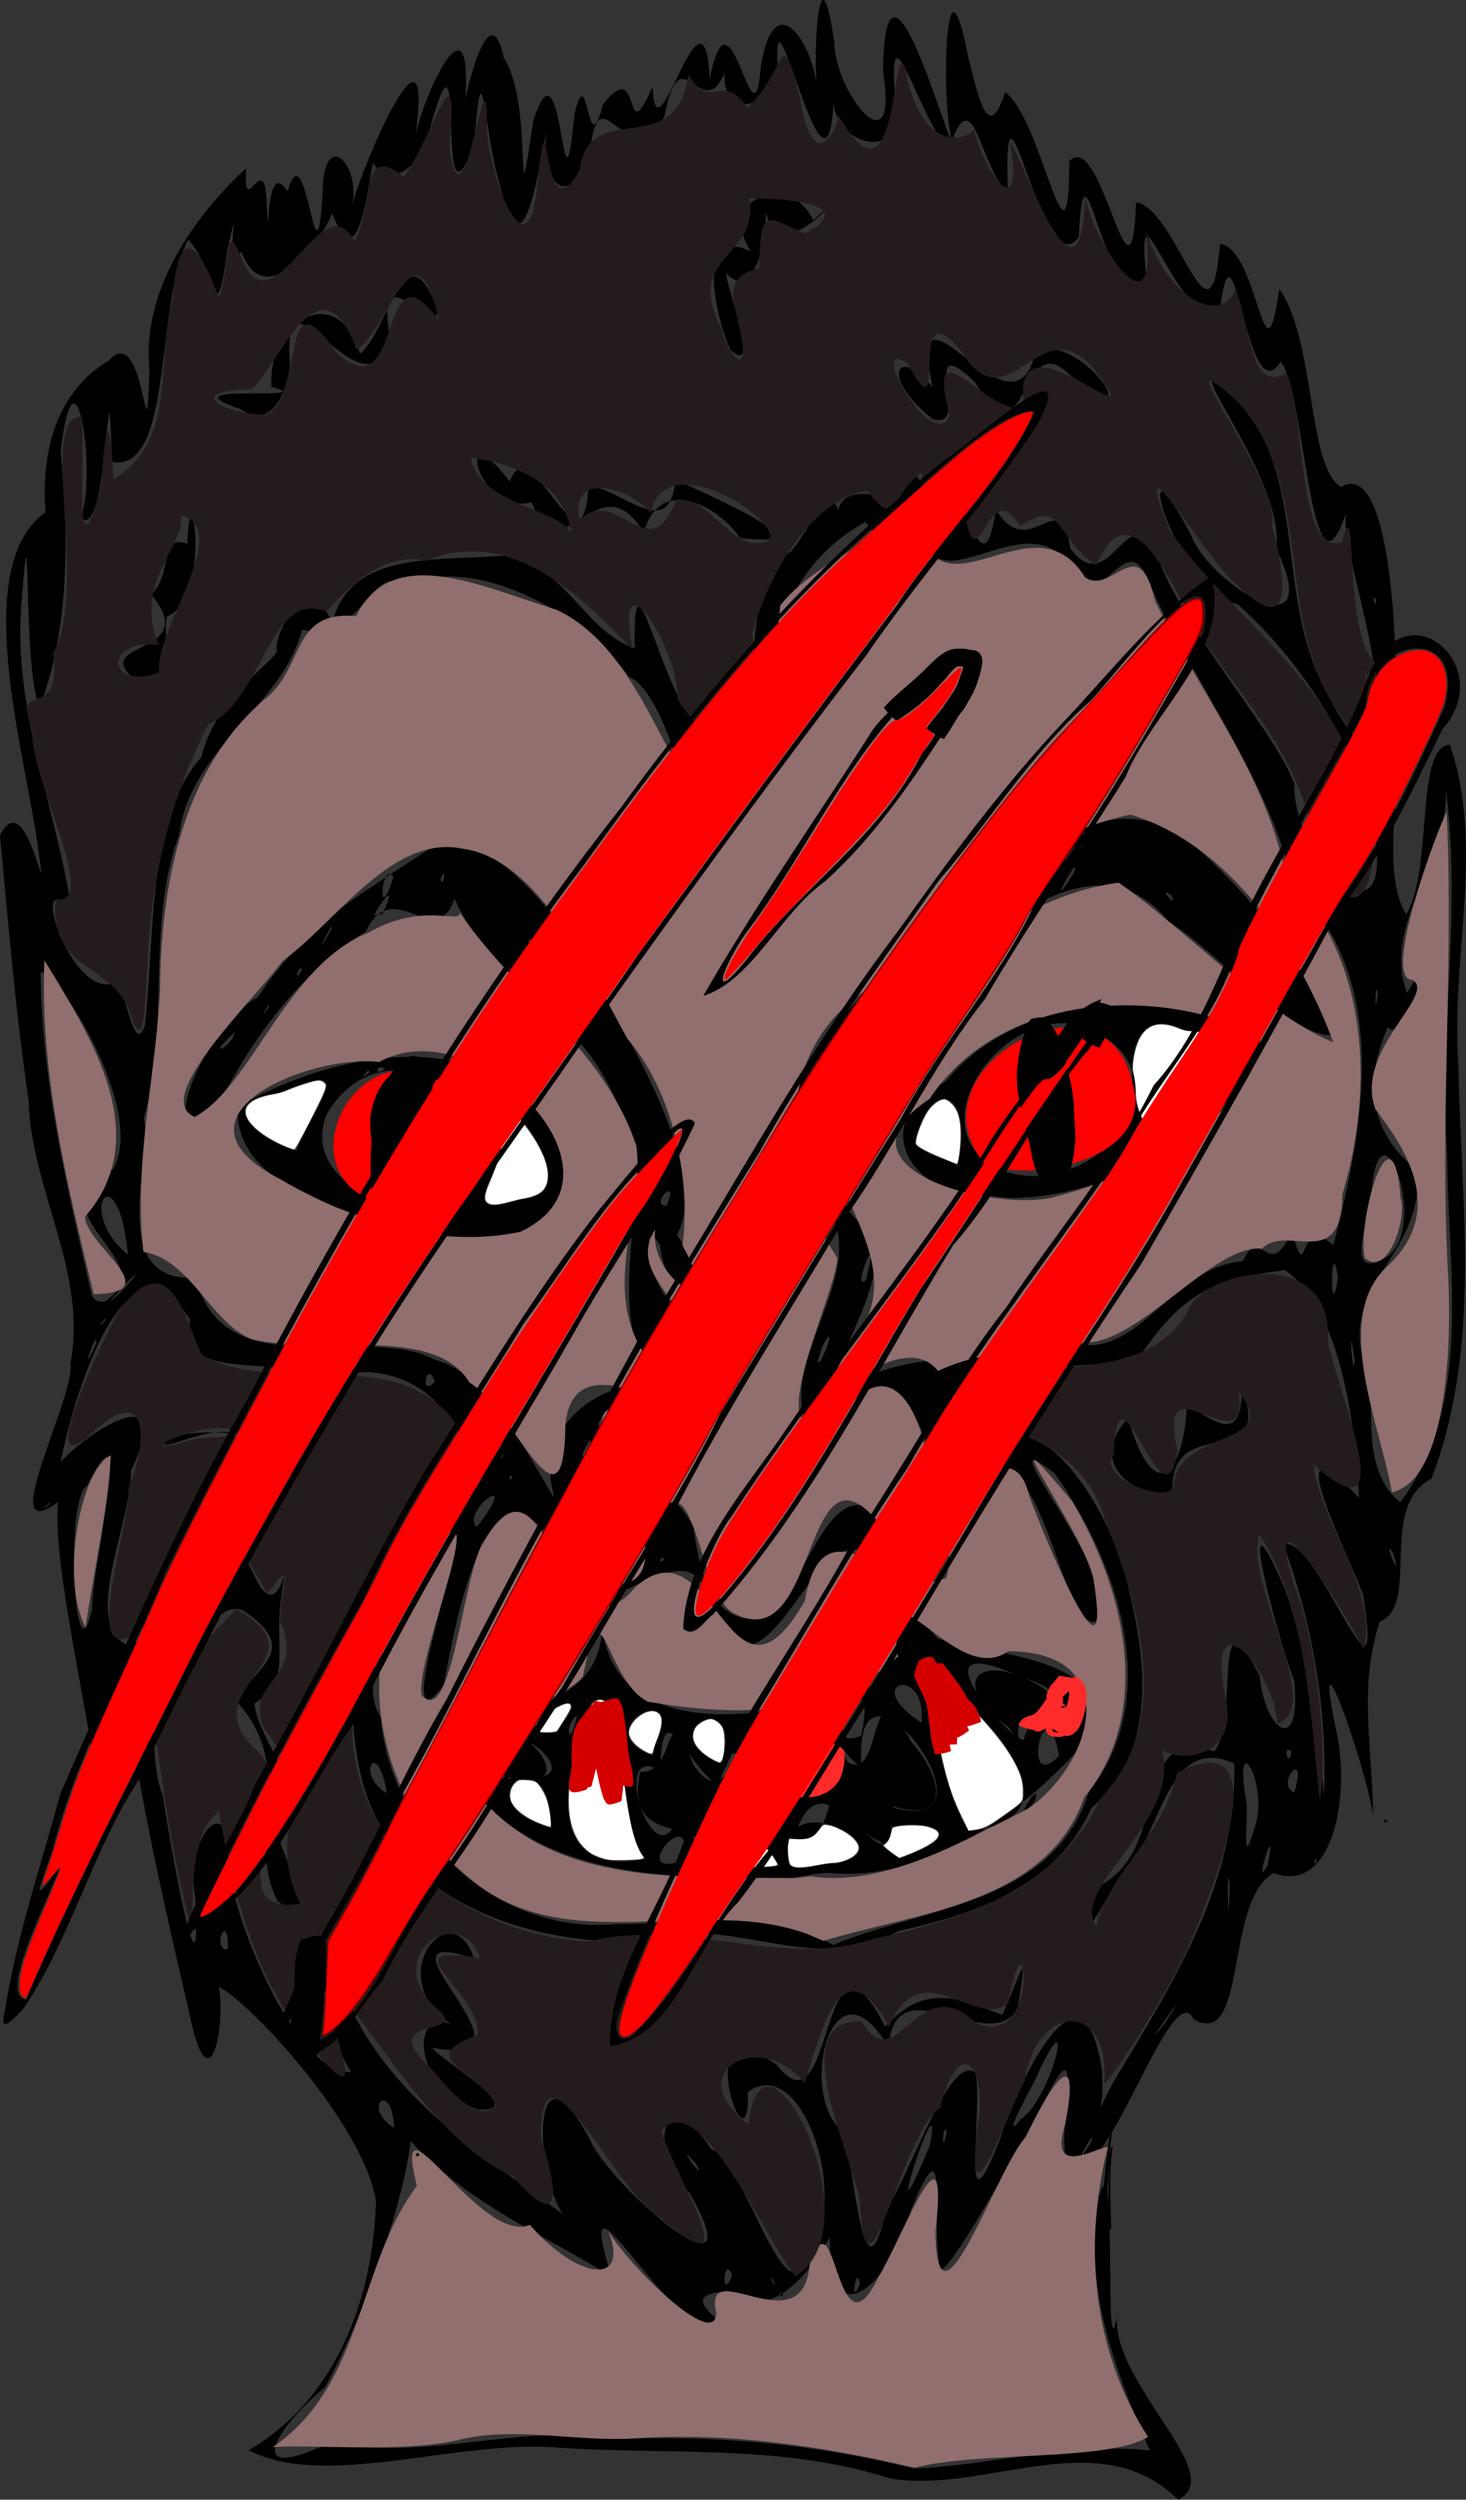 <svg xmlns="http://www.w3.org/2000/svg" width="778.719" height="1327.719"><rect width="100%" height="100%" fill="#333333" stroke="none"/><g transform="translate(-171.548 -312.126)"><path d="M797.314 1639.846c-42.047-41.689-103.065-2.624-153.02-11.318-57.562-18.468-117.139-12.304-176.403-16.365-53.217-4.457-123.82 22.567-164.263 1.369 46.502-26.881 66.349-80.888 67.631-132.581-7.008-41.078-66.883-105.272-83.37-113.512 3.544 24.649-5.781 62.51-15.392 15.601-13.463-57.93-27.015-116.482-34.69-175.104-3.383 22.028-24.345 90.43-18.102 30.287-6.39-39.836-20.196-101.729-17.24-128.303-34.53 25.198 9.456-55.897 6.567-74.064 9.047-48.2-21.077-91.74-22.343-139.812-6.895-46.477-10.666-93.331-15.141-140.081 14.93-30.797 27.25 55.982 19.455.954-8.292-52.922-34.305-144.902 4.722-172.752-2.894-38.887 9.793-66.427 33.67-80.532 19.799-22.12 19.726 64.13 21.52 4.194-4.473-46.46 30.72-87.497 51.373-106.322-1.895 29.586 10.157-12.786 10.901 19.05 1.652 30.942-1.415-26.908 11.087-6.737 10.133-35.704 15.163 60.49 18.636.442.603-36.866 22.515-12.3 14.678 9.947 6.683-25.668 44.564-112.685 34.648-40.201 4.96-23.324 30.119-76.781 26.5-19.352 4.336-20.177 14.28-50.994 20.416-21.745 16.34 23.979 5.335 102.162 15.623 33.636 16.283-51.718 15.132 66.273 21.929-3.668 7.42-31.49 6.445 28.233 15.152-5.314 21.43-27.232 10.09 27.35 26.347-9.423 1.544 44.577 27.212-64.68 30.354-3.909 10.902-56.817 23.123 41.362 27.076-6.177 7.113-46.23 28.328-11.362 29.844 10.9-2.148-22.252 1.52-77.87 9.265-24.112.286 26.648 34.397 68.952 25.862 15.164 1.13-89.332 40.674 61.587 35.516 31.32-4.074-19.21-2.604-102.037 9.485-40.026 4.739 18.413 10.506 49.836 19.828 19.702 19.763 14.128 33.884 106.99 34.095 36.795 17.137-18.847 32.945 90.298 35.457 21.774 21.855 3.179 39.76 85.792 44.572 22.053 20.909 2.93 23.335 81.106 31.532 23.984 19.315 27.085 14.793 94.733 32.824 105.185 23.55-13.956 28.114 63.702 28.836 90.002 9.872 42.157-11.454 110.21 5.827 136.985 14.427-24.475 4.402-89.066 23.126-90.109 18.61 53.903.483 112.697 4.443 168.615 1.28 73.683 12.884 150.478-14.213 221.198-28.924 14.753-5.426 67.365-27.579 76.026-11.234 35.674-3.95 64.573-3.415 103.303-3.228-25.002-34.737-114.957-18.797-41.64 6.4 37.162-4.831 82.902-34.066 71.79-26.27 14.74-13.596 93.99-42.48 77.715-9.34-20.361-35.027 54.305-51.715 71.64-37.294 40.88 3.411-91.677-28.6-25.956-15.092 27.331-51.408 93.043-54.402 86.528-5.185-23.537 5.507-82.25-15.401-31.039-5.823 30.83-43.687 75.2-43.14 14.689-13.593 23.011-31.758 44.645-56.303 28.807-32.59 2.446 20.788 25.13-15.475 14.673-22.219-9.198-64.642-87.797-44.143-22.555-36.253-22.717-75.323-38.055-106.693-72.046-4.222 33.538-23.426 90.02-45.552 130.702-25.241 20.598-45.403 52.4 2.476 29.438 52.228 10.082 100.561-10.616 154.304-2.03 52.771-1.816 104.649 2.906 156.077 15.81 41.169-1.847 85.246-14.355 125.251-9.62-18.144-42.222-35.628-86.104-27.06-134.413 10.146-37.658 2.51 99.968 9.734 63.23-3.113 35.43 59.484 84.091 32.36 97.31m-209.766-108.93c-2.245-3.872-1.317 3.792 0 0m40.846-5.85c-2.025-11.304-5.765 14.19 0 0m-45.846-1.15c-4.81-7.583 2.304 6.968 0 0m-22.07-3.243c-4.8-12.043-5.98 15.5 0 0m38.035-8.756c26.997-27.859-.549-110.314-29.759-88.572 1.85 48.498-33.303-48.442 15.184-14.64 31.52 41.021 22.747-88.249 57.88-20.073 20.68-23.32 39.112-15.338 62.083-6.277 11.441-24.87 13.36-38.333 8.236-2.963-16.271 25.146-65.515-24.92-68.531 20.223-30.211-51.51-48.707 25.377-24.524 44.495 6.321 14.121 10.44 98.9 23.273 41.35 13.185-19.15 34.308-84.46 47.573-72.113 3.398 24.97-8.654 89.664 12.873 34.848 7.733-25.199 43.263-104.795 53.978-37.334 2.985 33.299-12.992 42.442 6.484 6.579 31.066-51.318 66.002-106.44 63.846-168.662-37.245-16.889-38.445 42.315-61.859 62.245-6.519 8.66-22.4 44.945-12.633 4.15 43.469-18.591 16.928-87.012 64.065-72.863 13.207-17.337-1.556-89.88 23.906-40.271 3.107 30.72 22.639 42.413 18.352 2.488-8.807-22.456-32.46-111.535-5.625-50.178 14.511 34.682 25.75 135.292 20.871 122.87 3.738-49.036-3.922-98.781-20.874-144.637 17.148-7.485 54.451 102.798 42.316 26.611-7.686-20.971-47.574-99.487-2.157-51.528-1.752-36.202-9.437-100.902-39.44-120.91-38.99 4.826-54.729 12.51-78.285 47.67-25.54 6.04-118.03-2.275-94.95 36.925 46.267-15.527 77.92 39.733 88.522 77.648 10.726 41.638 18.766 91.95-17.98 123.384-18.446 41.396-61.405 56.445-102.414 65.317-46.078 25.682-89.863-10.697-138.355 5.403-59.158 2.664-131.54-22.8-146.99-86.674-11.464-46.678-.997-97.204 28.314-135.859 54.173-34.08 3.9-95.734-47.33-75.782-30.57-14.393-77.287 2.975-72.045-31.615-34.611-54.886-63.316 45.966-68.72 75.635 9.5-12.094 62.856-50.022 37.302 4.632.37 27.429-26.308 80.579-2.257 92.316 20.48-11.999 9.087 58.153 19.05 79.271 3.353 23.23 21.16 123.73 17.41 55.266-6.516-33.813 20.697-62.327 18.177-13.36 5.907 35.825 38.13 107.944 64.534 105.641-16.198-24.177-21.65-88.342 2.291-29.187 23.705 46.078 69.612 75.168 110.085 104.642-15.666-24.168-15.963-96.677 14.381-39.701 11.422 26.1 89.095 91.796 53.178 28.714-23.16-22.84-14.502-62.704 11.609-23.18 15.682 3.004 39.162 89.616 48.955 58.056m-173.465-79.414c-38.447-15.456-32.712-55.635-13.111-44.646-38.724-25.007-.385-71.896 11.505-35.3-61.963-21.18 43.055 58.952-22.177 47.247 3.944 6.492 53.389 34.784 23.783 32.7m-105.989-110.67c-17.232-31.676 11.109-69.798-21.67-105.822 7.179-17.563 36.358-26.792 2.954-48.706-18.6-6.608-29.38 41.407-12.827 1.443 17.323-21.38.317-56.922 21.439-15.248 13.595 22.8 17.128-33.578 11.76 8.774-3.508 26.446 6.03 42.159-14.13 54.742 2.746 22.526 40.286 63.19 12.537 68.744.239 6.748 26.143 58.32-.063 36.073m462.884-216.998c-18.819-6.32-27.339-21.615-11.208-39.554 14.08 49.183 30.107 28.972 31.248-7.437 19.163 12.878 28.658 18.345 29.348-8.266 17.01 45.72-37.641 12.284-37.008 53.583l-5.195 2.873zm-523.585-25.417c14.994-17.542 101.61 7.262 41.69-4.67-13.772-7.008-35.4 5.713-41.69 4.67m407.091 372.362c8.177-44.7-29.239 70.18-.104.257zm-235.985 14.854-3.387-2.058zm112.24-4.499c-14.175-17.002 5.887 11.82 0 0m209.858-13.218c1.962-8.377-14.67 25.248 0 0m-77.09-4.942c-2.619-4.567-2.616 15.848 0 0m-293.58-1.548c-.937-26.198-17.89-11.434 0 0m332.99-4.76c17.029-11.732 29.634-69.254 8.502-22.974-.28 1.643-21.296 38.587-8.503 22.974m-38.651 1.062-.185 1.806zm114.854-51.693c20.402-30.88-17.151 22.254 0 0m-497.537-39.497c.769-22.139-9.3.593 0 0m321.5-2.382c48.366-20.132 117.3-21.631 135.932-81.357 40.035-50.375 15.234-121.68-17.994-168.859-40.968-32.331 36.167 53.532 23.662 77.674-22.156 13.771-29.333-120.441-73.222-69.564 8.426-5.94 7.894-51.352-9.665-13.157 9.422 34.58 3.238 92.083-41.015 46.745-29.968-16.665-52.663 89.413-82.32 32.312-7.379-64.466-77.965 37.723-80.126-31.725-38.632-63.885-56.008 38.306-62.124 70.013-24.787 32.767 1.879-50.421 5.404-68.93 4.537-44.116-59.532 54.832-38.863 85.78 5.288 61.882 60.924 115.78 124.751 110.064 39.076.277 79.534-9.365 115.58 11.004m-49.5-36.402c-55.87 1.916-129.476-7.159-151.843-66.668 24.383-25.273 78.733-19.883 78.588-67.086 5.746 61.014 84.309 51.63 127.796 35.984 41.469 3.813 17.147-69.127 50.354-28.784 19.746 8.778 111.853 8.913 73.225 61.065-33.34 36.089-82.413 68.683-131.445 63.579-15.208.872-31.83 7.508-46.675 1.91m20.974-5.588c-24.313-45.408-59.468 9.458 0 0m29.8-1.13c42.462-8.039-35.451-45.362-24.488.796 6.17 4.202 16.92-1.614 24.487-.795m-81.086-1.629c7.154-33.41-30.867 10.528 0 0m-19.688-1.017c-16.31-17.43-8.415-99.878-29.13-82.418-12.623 31.012-29.036 94.188 29.13 82.418m134.782-.125c64.942-22.446-43.522-25.68 0 0m-97.006-11.673c15.37-30.638 48.512 29.73 59.903-17.292 17.165 7.064 33.709 42.957 33.252 1.853 63.882 17.465-22.396-99.104-16.248-21.334-14.996-9.125-26.337-44.595-19.592-2.09-5.066 32.372-54.238-34.295-57.433 10.964-16.304-10.37-29.25-51.024-29.916-7.126-27.997-16.285-2.847 60.235 9.225 24.842 7.806 3.377 14.735 33.641 20.809 10.183m133.724-2.761c76.87-10.059-20.328-85.48-24.47-90.318 7.152 30.187 8.2 63.21 24.47 90.318m-221.5-1.732c-.65-52.576-50.352-13.49 0 0m-20.889-27.135c59.53 7.263-28.754-53.854-6.166.157l2.796 1.674zm159.124-32.048c-30.587-18.073-36.634 38.183-1.489 27.694 2.157-9.133-1.31-18.566 1.49-27.694m131.347 20.75c-7.375-40.47-20.858 21.859 0 0m-179.224 4.5c12.962-44.974-40.879-16.207 0 0m-127.897-4.659c-12.936-17.182-2.853 16.699 0 0m92.468-5.304c18.7-38.253-38.68-7.884-1.09 5.33l.619-3.022zm109.614-5.905c9.845-45.961-26.51 11.551-.154.745zm86.525 2.032c3.39-16.394 34.366-21.1-2.556-32.854-62.99-28.482 3.039 42.36 2.556 32.854m-237.542-12.167c-7.602 5.857-3.744 19.008 0 0m-8.308 5.003c23.686-30.257-39.602 9.367-2.045 4.002l1.403-2.747zm275.204-2.789c7.567-26.072 4.199 12.526-4.98 4.715zm-83.885 1.789c2.956-31.72-33.552-21.446 0 0m54.463 45.924c9.79-18.079 7.313-.542 0 0m109.244 40.826c-1.509-20.502-1.093 36.33 0 0m-535.561 8.812-.185 1.806zm555.767-20.32c5.64-28.725-8.997 17.574 0 0m25.931-2.044c-1.583-3.53-1.434 5.605 0 0m-33.385-16.259c9.247-22.662-11.377-58.221-3.996-14.898 1.322 4.686-2.876 39.226 3.996 14.898m-460.576-19.44c-4.292-30.2-17.368-10.55 0 0m481.973-.331c8.039-24.683-10.537-5.662 0 0m-1.393-22.04c-5.088-4.083-1.455 10.51 0 0m-634.317-38.566-.185 1.806zm143.873-18.59c-3.442 7.39 3.24 14.22 0 0m-146.54-18.87c-.841-19.366 23.572-117.575-2.883-64.815-11.868 6.824-6.54 108.476 2.884 64.815m357.206 4.648c28.533-21.922 35.599-95.584 76.564-37.571 33.266-39.652-7.618-122.482-52.084-60.396-24.082-40.252 47.904-95.73-4.738-133.853-25.71-58.516 34.893-97.355 67.976-134.257 36.348-25.652 91.494-82.51 138.142-45.751 32.355 28.568 59.753 62.406 75.918 102.87-22.515 1.104-59.774-42.901-87.388-60.584-41.694-51.033-103.346 14.21-139.848 44.936-26.404 35.957-66.562 82.006-17.919 120.765 13.784 26.232-35.211 88.497-16.271 83.69 39.17-25.721 86.16-12.59 127.482-24.39 32.63 4.197 49.112-41.117 86.153-44.413 9.949-21.13 12.632 12.425 26.113-15.597 8.758 31.3 2.495-10.453 21.946 7.218 15.978-61.876 31.22-140.954-21.032-190.976-14.006-57.49-50.553-103.853-75.43-157.692-13.818-40.075-25.59 20.11-43.542-12.75-26.525-36.266-75.946 32.004-82.2-28.509 1.211-31.671-9.834 31.942-26.27 5.667-49.555 27.423-51.696 77.51-62.688 127.664-15.447 1.23-8.877-35.345-10.455 5.143-17.384 65.57-26.113-39.069-52.47-50.479-25.894-36.278-85.734-65.74-118.72-47.996-18.272-14.76-23.32 31.432-54.93 22.82-11.191 41.925-59.176 62.308-65.32 108.746-17.874 48.348-4.606 102.553-18.877 150.812 5.35 21.163-20.727 87.504 27.666 84.785 14.602 59.218 90.884 23.817 126.975 43.503 25.875 6.21 46.963 45.417 64.092 74.83-16.735-49.69 47.719-72.6 56.279-55.376-36.993-48.511.86-107.393-22.428-151.816-16.682-50.523-67.36-66.201-87.49-112.567-9.774 28.972-32.746-13.276-47.09 17.549-38.954 23.757-65.481 66.03-78.386 92.434-37.883 30.838-5.723-45.156 20.803-57.378 29.203-43.587 57.579-55.729 96.68-82.672 34.127-1.837 65.588 42.673 84.84 77.845 24.997 40.867 57.436 101.922 41.254 130.839 22.083 28.488-4.367 42.653-8.999 5.459-11.2-19.309-5.935 27.421 10.444 33.317 2.303 26.938 9.98 44.882 12.442 65.668-22.054 10.384-70.037-38.024-51.272 10.448.672 11.615-.51 47.106-11.139 35.613 23.403 28.712-20.358 9.744 7.213 37.323 29.638 13.582 24.355-80.195 50.187-32.589 2.476 20.4 9.176 54.574 37.817 47.668m-172.55-202.66c-37.47-9.637-110.134-21.607-107.332-68.278 40.464-23.249 104.655-40.642 145.793-10.267 51.346 41.202 25.374 92.033-38.46 78.544m16.909-18.78c31.203-50.753-46.755-99.467-77.36-44.895-14.626 39.013 50.094 60.018 77.36 44.895m25.745-.331c51.125-2.597-46.541-101.343-10.378-28.602.72 14.404-25.793 41.017 10.378 28.602M328.94 923.335c10.32-25.81 34.143-49.526-8.822-30.8-36.882 4.281-10.784 25.768 8.822 30.8m38.607-41.418c1.197-4.299-7.194 5.776 0 0m8.5-2c-4.628-3.46-6.082 4.678 0 0m320.5 67.406c-41.035 1.533-65.7-39.103-22.788-60.708 39.772-48.39 120.101-51.069 169.822-21.202-19.214 48.824-83.095 83.322-136.069 83.007zm7.73-13.276c51.18 17.257 103.902-52.574 42.645-76.92-42.957-12.574-91.328 56.618-42.645 76.92m-23.958-2.969c8.892-39.327-14.464-49.361-23.008-11.517 6.145 6.292 15.495 7.572 23.008 11.517m108.172-19.161c29.794-21.744 73.608-48.459 12.063-52.627-42.118-21.803-27.639 66.127-12.063 52.627m38.056-21.604c-12.911 3.3-1.282 4.638 0 0m84.886 246.428c-6.597-9.294 6.238 19.278 0 0m-386.886 2.946c-4.079-.437-1.948 4.244 0 0m-99.229-10.332-2.558 3.452zm-25.787 1.812c.099-7.224-4.76 2.678 0 0m25.255-8c25.441-32.564-8.997-8.575 0 0m-17.275-11.691c-4.18 1.121-2.745 10.777 0 0m6.812.318c-2.7-11.482-1.747 18.178 0 0m-216.649-.627c3.163-4.586-7.088 6.406 0 0m717.646-1.08c39.024-52.068 25.298-122.028 25.004-182.622-4.777-68.137 8.844-136.697-1.99-204.548 9.005 40.929-34.116 76.95-19.39 116.768 17.533-31.705-1.126 28.362-10.24 18.046-14.052 32.169-7.368 57.96 15.495 75.792 5.255 46.247-47.042 63.373-24.967 109.73 1.71 22.329-3.449 50.681 16.088 66.834m-485.773-12.232c-10.33-.295-3.06 13.395 0 0m52.2-1.138c-4.557-.933 3.165 7.331 0 0m-38.2.2c-1.317-3.792-2.245 3.872 0 0m-20.036-7.691c-5.267-7.839-7.102 23.315 0 0m15.418-4.56c-6.157-35.595-3.535 12.397 0 0m46.093-1.709c1.734-19.493-9.754 11.97 0 0m-52.507-13.267c-10.499-4.173 5.217 10.554 0 0m105.532-1.773c-5.864-1.656 1.104 6.506 0 0m-135.5-21.878c-4.113-12.717-8.58 9.085 0 0m-54-8c2.366-26.161-28.363 10.806 0 0m15 .413c-6.45-18.21-5.078 9.505 0 0m527.519-3.785c-3.679-27.65-.809 13.33 0 0m-283.41.046c9.908-20.475.767-13.23-1.808 1.512zm-384.986-9.296c.72-9.016-9.885 23.13 0 0m4.377-11.5c4.774-7.133-7.615 7.836 0 0m2.25-12.013c28.033-20.575-41.627-45.272 2.399-68.884 17.825-31.42-30.56-106.86-38.57-104.48.387 57.625 14.19 114.572 26.81 170.316.676 4.492 6.637 6.359 9.36 3.048m8.817-5.903c20.22-24.119-25.003 24.408 0 0m644.185-5.584c-4.189-25.352-4.388 29.28 0 0m-250.773 1.54c8.601-33.289-8.38 7.615 0 0m274.315-10.888c27.455-12.657-1.917-92.718-5.88-33.878.408 7.492-15.257 45.331 5.88 33.878m-666.297-2.402c-5.314-55.663-29.007-23.87 0 0m286.095-26.032c7.265-17.539-9.699-.026 0 0m93.497-84.848c7.911-32.659-15.247 28.748 0 0m-322.867-7.481c-17.033 15.383-1.092 7.792 0 0m-47.724-3.762c5.472-46.738.66-109.653 30.025-142.29 7.569-33.617 44.516-54.275 39.77-57.474.844-16.731 21.76-39.165 29.52-12.93 9.474-41.275 59.437-32.972 94.56-36.919 31.537 9.095 40.196 40.783 66.364 49.52-1.61-65.41 16.12 34.554 35.874 41.605 44.066 2.427 11.64-67.227 47.416-93.372 9.254-11.232 24.527-44.927 26.563-10.267-13.496-37.159 51.148-11.277 29.056-9.855 8.087-42.133 13.946-6.706 26.787-.06 8.86-24.22 18.502 48.088 26.116-1.69 17.951 29.538 34.027-15.346 39.481 20.604 22.682 30.4 31.5-37.811 49.109 11.466 19.653 43.01 59.252 85.659 69.797 113.302-.159 45.641 57.095 92.32 41.336 19.01-7.465-35.836-37.706-84.89-71.732-114.328-32.155-4.889-59.345-102.91-24.514-36.791 10.683 27.78 72.61 63.87 45.357 7.514 4.193-30.871-36.204-83.92-33.955-89.14 49.387 31.938 35.018 98.048 52.7 146.965 6.243 21.443 41.827 79.07 33.934 28.524 3.93-31.166-18.942-88.29-15.437-105.677-19.01 57.148-21.605-64.509-34.87-80.062-18.612 30.193-24.905-92.524-32.773-23.402-24.886-.678-44.495-80.352-38.569-21.08-23.625 20.443-32.808-86.993-35.848-21.811-19.753 28.59-40.685-109.446-37.664-23.495-15.31-13.249-18.053-62.838-31.386-23.21-15.325-13.995-33.41-84.654-28.306-23.7 5.074 32.46-35.295 21.42-32.8-4.584-2.678 77.342-33.366-72.787-29.77-14.685-1.213 21.568-30.356 28.219-28.106 2.393-12.345 29.187-23.682-22.55-32.164 23.676-22.228 29.52-33.716-22.487-39.077 15.237-9.404 37.155-27.895 20.826-23.34-8.168-5.124 23.843-12.695 80.702-25.334 27.497-7.886-25.115-8.956-79.292-13.178-20.379-21.502 58.294-3.68-79.053-23.02-10.057-2.521 20.8-22.694 35.97-30.732 20.037-2.972 12.638-7.687 63.48-21.713 27.005-10.208 23.47-37.634 50.2-48.15 20.304-10.704 13.703.89-38.21-7.422-1.495-6.792 48.459-6.06 10.549-20.932-4.846-17.9 33.254-7.44 124.136-40.487 117.982-2.399-76.492-1.497 43.91-16.502 29.775 8.868-24.694-3.464-99.761-10.726-35.024 4.047 45.64 4.95 93.006-11.18 135.545-9.364-18.428-4.181-129.33-9.78-53.295-4.221 55.15 18.942 108.804 26.715 160.888-24.171-26.063.312 49.676 23.188 38.539 5.62 1.768 9.97 40.94 15.8 22.698m-7.55-185.393c-18.972-18.426 37.68-11.489 10.913-43.126 12.246-12.459 3.457-32.44 19.173-27.073 1.282-45.294 13.715 28.479-10.786 38.549-3.533 16.256 9.325 35.739-19.3 31.65m656.71-1.234c.867-4.552.867 4.551 0 0m-333.02-72.089c-12.201-17.597-42.687-33.324-51.128-2.965-24.996-40.017-42.582 25.4-59.6-15.934-29.438 7.51-41.713-50.683-11.625-11.031 11.025-31.138 38.708 56.307 41.836 2.359 17.26 1.05 43.237 30.734 46.166-3.518 12.402 6.37 86.833 37.517 34.352 31.09m102.17-63.183c-28.932-23.2-18.138-39.406.06-16.846-14.987-71.031 44.552 36.819 54.862-20.437 29.303-5.67 60.727 50.23 16.463 12.482-25.086-23.007-20.775 51.651-48.787 5.307-31.519-30.07-.591 26.687-22.597 19.494m-367.538-5.228c-42.93-14.491 45.601-3.745 16.416-11.851-2.118-35.327 35.53-56.87 47.014-17.546 15.44-12.391 23.958-70.078 41.8-22.386-3.978 12.579-33.817-31.932-25.97 12.745-12.806 50.369-57.896-47.212-53.03 15.924-1.181 12.602-9.404 34.944-26.23 23.114m260.437-31.172c-7.205-13.861-20.342-67.865 10.7-52.45-18.397-28.039 20.046-43.864 33.167-16.592 21.888-21.817-19.623 29.067-25.3-5.282 1.036 19.961-7.987 47.75-21.002 33.342-.639 5.74 19.254 55.235 2.435 40.982m72.881 356.043c7.867-15.025-11.97 17.508 0 0m13.502-.114c-7.116.664.154 3.865 0 0m-332.102-6.88c2.513-7.216-6.352 10.494 0 0m589.412-7.186c-1.404-9.605-2.002 15.613 0 0m-254.903-13.893c10.292-16.125-23.067 27.011 0 0m-181.497 3.702c-2.414-3.927-2.414 3.927 0 0m203.5-4c13.366-17.552-16.191 18.298 0 0m-338.61 1.422c-1.208-4.598-5.221 8.896 0 0m336.173-9.672c9.26-9.737-11.624 10.372 0 0m-320.85-11.25c3.876-10.663-12.02 20.717 0 0m106.287 5.581c.472-10.067-6.995 3.246 0 0m451.662-6.331-.048 2.44zm-224.662-1.4-4.535 2.753zm24.297-5.35c6.56-13.345-21.672 28.373 0 0m-330.211-1.282c11.5-24.674-8.946 5.14-2.943.278zm313.358-7.632c11.609-18.523-23.807 26.568 0 0m35.224-6.43c1.751-13.597-13.843 24.785 0 0m70.46 4.028c-8.57-5.958 4.67 8.773 0 0m-413.128-9.574c-6.491-9.697-9.02 28.06 0 0m328.656 9.14c11.13-12.579-9.328 5.312 0 0m-303.973-3.438-.185 1.807zm336.826-8.114c4.622-14.223-17.608 27.812 0 0m-334.68.302c-4.344 4.225.697 7.622 0 0m314.298.25c3.163-4.586-7.088 6.406 0 0m-8-1c3.163-4.586-7.088 6.406 0 0m21.412-.293c3.565-6.211-7.01 7.077 0 0m10.961-12.958c2.942-14.063-22.76 27.17 0 0m2-7c-1.317-3.791-2.245 3.873 0 0m159.5-66.117c-3.757-1.93-.935 4.937 0 0m-5-57.941c-2.998-5.358-.139 6.71 0 0" style="fill:#000"/><path d="M762.19 1452.476c-3.87 18.64 2.235 72.912-3.595 22.47 5.423-59.187-.974 7.173 0 26.066-1.411-32.88 1.05-36.06 3.595-61.12" style="fill:none;stroke:#000;stroke-width:1px;stroke-linecap:butt;stroke-linejoin:miter;stroke-opacity:1"/><path d="M560.225 1168.315c-20.075-13.689-19.123-94.966-46.593-38.865 7.841 41.921-47.459 18.653-27.091 10.458 7.204-4.683-2.45-19.07 6.609-29.767 13.18-16.221-21.095-62.345 16.477-45.629 35.106 27.38 45.769-4.3 27.793-23.017 16.486-30.613-36.122-48.233-17.792-76.365-3.745 26.867 37.899 50.796 14.357 8.312 3.996-24.523-.41-76.107-29.254-109.695-20.201-36.8-47.769-95.501-87.37-100.809-37.498-7.892-66.726 38.616-95.78 59.68-15.412 21.122-70.233 73.057-46.546 82.759 30.532-16.642 48.598-80.619 92.374-97.96 28.775-16.517 48.699-4.11 48.432-10.567 29.112 43.36 75.795 70.736 93.666 123.683 5.076 32.637-19.1 74.92 4.077 110.276 32.413 51.886-36.48-13.115-41.712 37.89-.638 65.138-27.588-8.832-50.988-22.218-17.928-30.74-77.465-14.414-115.353-22.921-22.657-9.174-32.211-42.132-57.837-46.555-5.193-49.396 6.337-90.42 8.902-139.51.296-54.837 11.853-116.444 55.074-153.568 22.07-16.674 13.811-47.756 49.03-44.564 19.417-38.799 65.288-16.096 106.433-3.37 45.008 20.982 57.504 87.213 83.947 109.7 16.287-33.493 30.63-63.932 34.915-111.866 18.784-25.55 80.348-49.02 71.263-49.092 11.549 63.37 62.67-11.616 90.72 34.151 14.687 9.525 28.253-25.866 37.205 12.578 23.62 48.903 58.744 91.443 69.253 145.267 44.403 44.362 47.255 112.679 30.16 169.913-.206 41.706-29.772 15.133-42.734 28.754-25.8-2.736-65.528 51.09-94.7 49.8-26.486 6.45-52.658 2.958-77.312 15.165-22.331-28.21-75.552 40.674-47.611-12.78 47.487-53.52-49.008-102.405 9.557-149.402 30.535-46.12 78.268-89.795 134.03-97.238 37.268 26.152 78.183 70.243 113.954 84.783-18.441-49.718-55.11-105.131-107.745-120.944-52.682 11.441-100.269 47.87-134.638 89.638-56.588 32.449-51.477 99.66-21.01 145.963-1.174 21.519-47.331 111.292 2.536 83.32 46.219-64.811 66.097 100.503 18.829 56.54-40.407-48.018-31.07 75.405-77.527 48.072M448.061 966.368c64.518-30.556-23.966-119.11-75.116-90.142-36.417-4.468-117.436 28.6-52.984 62.003 38.034 22.117 83.89 37.539 128.1 28.14m285.363-18.999c41.388-10.802 106.093-41.504 107.727-86.151-56.865-25.343-138.034-22.002-175.904 34.637-57.221 38.018 38.846 61.229 68.177 51.514" style="fill:#916f6f;stroke-width:1.271"/><path d="M601.07 1339.644c-57.679-21.68-129.355 13.871-180.584-30.305-49.685-41.332-66.838-123.324-20.076-173.516 35.418-43.01-9.307 58.987-4.833 76.786 15.578 17.295 21.508-59.164 31.589-79.337 36.279-65.423 40.813 70.7 82.244 21.486 41.768-36.206 49.62 77.835 89.595 7.782 10.418-58.05 47.186.238 75.137-12.259 6.232-17.765-9.307-85.513 13.857-66.86-25.268 50.166 20.34-20.335 30.252 23.27 7.304 19.884 44.842 111.689 34.17 44.405-4.844-25.067-60.638-100.377-11.521-41.695 27.787 46.541 43.933 111.225 6.71 157.237-20.638 57.41-89.83 61.308-138.686 76.375zm1.186-30.928c41.126 6.373 86.253-22.157 114.664-35.36 35.397-24.182 52.183-83.972-9.858-84.197-27.982 20.508-66.91-54.704-58.502 2.734-36.263 33.474-88.7 31.587-132.777 24.11-23.163-11.363-24.135-67.092-34.602-13.311-21.65 23.628-102.149 26.392-49.799 69.381 42.007 42.553 107.905 36.575 162.608 37.645zM221.328 999.517c-14.102-57.628-28.661-117.644-26.203-177.387 24.902 41.014 58.859 93.502 21.594 136.26.415 15.402 44.789 40.603 4.61 41.127M910.869 1104.72c-6.159-36.434-33.034-94.5-.851-121.396 29.794-29.705 7.184-62.14-7.844-82.044-11.724-30.888 33.274-61.327 19.512-68.725-18.027-.145 20.083-97.573 18.35-88.08 3.746 82.631-3.986 165.468.89 248.203 1.396 33.262-.194 104.797-29.976 112.139z" style="fill:#916f6f;stroke-width:1.271"/><path d="M896.512 980.342c-4.462-20.076 14.833-85.658 19.052-31.59 3.547 8.988-6.28 42.35-19.052 31.59M657.363 1622.812c-49.278-11.435-98.92-19.03-149.596-15.489-29.709 1.737-61.53-6.115-90.234.188-29.04 7.933-84.578 2.675-101.13 4.407 48.42-32.865 44.887-96.754 76.581-138.795-14.19-56.059 33.634 32.017 59.988 20.724 27.462 31.048 53.386 31.364 41.492 2.824 9.032 16.697 57.222 64.956 57.544 43.858-7.319-31.928 45.893 18.11 49.55-25.339 14.3-42.702 13.84 53.75 36.713 6.254 13.527-22.68 37.532-88.841 30.196-24 .649 63.07 33.116-35.394 48.179-50.457 10.987-24.17 29.96-54.597 20.64-6.122-10.8 33.357 27.947 4.356 22.216 13.75-12.564 51.353-7.154 106.997 21.879 151.854-21.81 13.227-88.844 7.46-124.018 16.343M217.059 1176.483c-13.607-24.63-3.027-83.707 13.333-91.362-1.45 29.585-10.218 67.365-13.333 91.362" style="fill:#916f6f;stroke-width:1.271"/><path d="M240.211 848.762c-10.621-25.842-42.257-20.623-39.104-58.827 24.244 3.07-14.527-65.706-12.432-90.563-11.155-27.447 16.01-2.021 11.075-40.284 19.448-34.002-8.545-127.61 15.3-125.557 1.706 19.828-4.446 93.375 10.379 35.618 2.007-33.152 4.295-39.228 6.473-2.511 34.564-21.031 21.903-62.9 31.455-95.922 3.483-49.843 18.556-17.958 24.482.116 6.47-22.026 3.432-40.432 10.98-24.135 16.937 47.278 43.405-39.948 60.94-6.418 10.906-18.519 1.916-53.254 26.236-34.267 16.143-21.934 29.652-75.42 24.231-14.826 8.106 52.164 20.341-67.166 19.956-8.842 2.054 25.482 23.163 81.402 27.184 23.194 6.342-53.556 1.303 34.532 22.063-2.984 4.746-39.298 51.7-3.829 57.757-50.734 12.3 20.339 17.906-2.3 31.407 17.585 21.698-20.533 16.843-47.294 27.833-5.566 7.422 46.143 21.49 12.951 20.405 9.365 32.366 56.981 27.882-41.68 35.479-25.478 5.845 37.43 26.49 42.935 36.538 33.442 5.803 22.334 26.422 52.324 19.467 6.888 6.674 8.13 37.204 99.626 39.65 28.019 4.351 25.594 39.62 77.236 32.197 18.367 12.724 39.202 41.17 49.546 47.733 31.114 8.403 22.27 7.727 55.507 27.154 44.708 10.094 22.921 5.486 97.858 29.346 89.79 8.927-33.585-.048 51.232 18.29 64.33-.316 20.135 2.67 63.376-19.667 26.766-35.102-48.72-12.712-121.467-54.191-165.693-43.83-40.351 23.55 41.413 18.428 65.729 5.94 23.605 14.184 64.043-19.447 30.945-14.613-11.633-58.849-87.455-34.815-28.048 31.604 43.995 79.04 74.362 99.36 128.054 17.705 24.929 7.855 106.545-20.577 42.89-11.474-52.456-29.868-67.948-61.148-113.199-14.265-21.764-36.795-85.003-56.804-39.43-21.469-13.501-17.29-36.903-40.292-20.629-17.132-30.115-22.985 34.668-29.82-9.025-2.92-7.796-23.581 10.766-22.258-19.644-18.025 11.971-12.107 31.367-29.213 9.779-24.73 3.326-49.735 34.704-61.297 76.536 9.117 26.533-19.31 69.6-39.768 33.61 1.844-24.267-33.947-81.396-23.573-25.848-27.292-28.421-64.76-65.838-109.875-47.191-23.917-5.937-45.918 19.413-52.915 27.052-29.91-12.562-33.78 47.553-62.604 59.762-19.88 38.679-31.105 82.834-32.314 129.489-1.458 7.82-.496 52.661-9.684 22.473m15.96-179.482c-3.222-21.626 39.712-76.04 11.773-83.408.96 18.165-25.858 36.269-12.038 68.74-29.217-3.407-28.036 24.931.266 14.668m643.133.953c-3.151-6.698-3.151 6.697 0 0m-319.14-71.135c6.725-11.089-55.553-50.901-62.842-14.702-13.552-14.722-43.586-21.268-37.816 4.097 19.246-19.995 37.19 27.413 51.252-11.068 19.404-1.913 29.808 30.658 49.407 21.673m-105.493-4.006c-2.887-28.688-35.903-37.856-53.069-39.835 4.824 24.897 46.727 27.059 53.07 39.835m201.26-62.408c-12.812-50.691 19.174-.003 39.855-3.674-9.826-58.195 70.904 23.918 37.56-20.027-28.944-35.804-46.191 30.758-71.116-10.206-30.257-36.56-5.396 49.69-28.582 6.4-22.833-14.963 13.834 49.143 22.283 27.507m-362.91-.451c21.558-9.69 6.124-77.198 37.197-32.935 36.884 33.377 21.15-62.551 54.605-16.722-12.757-58.378-28.141 7.753-43.887 15.137-19.475-52.037-41.307 8.319-55.549 21.18-38.499.976-13.224 13.749 7.634 13.34m253.253-35.22c-3.423-24.444-13.299-37.09 8.574-42.4.766-32.986 2.83-27.889 24.354-18.537 30.15-16.124-12.362-18.573-29.575-18.627 5.403 32.422-35.565 29.36-14.584 69.768-.758 3.49 11.417 26.702 11.23 9.795M589.66 1515.202c-14.449-21.174-48.036-94.723-66.797-71.255 7.473 24.812 48.227 87.676-1.382 45.51-20.518-9.655-63.439-103.815-62.572-41.994 7.54 23.466 13.85 53.79-15 20.56-45.295-19.653-79.234-89.825-102.41-107.371 3.022 23.728 32.18 84.92-6.531 35.982-28.49-34.376-40.012-81.046-47.1-122.225-25.309 16.549-5.242 104.28-20.883 36.463-9.201-44.268-14.688-89.2-18.702-134.205-37.67 29.118-6.955-54.334-8.528-73.818 11.295-28.08 10.056-58.032-21.302-27.679-27.787 23.2 7.12-50.482 15.803-65.905 30.686-43.207 38.1 17.286 45.792 23.49 41.326 21.04 105.214-7.896 134.904 37.314-4.508 47.803-67.753 89.558-55.718 148.933-7.313 71.41 59.247 120.997 124.818 124.332 52.282-12.788 102.766 14.881 151.68-1.433 47.984-10.412 98.498-26.915 120.678-75.042 38.472-39.851 20.377-101.96 2.16-147.166-11.872-41.777-54.793-50.434-84.56-57.328 24.813-40.392 105.673-4.006 130.493-57.887 16.575-20.782 75.426-26.895 72.29 19.653 4.817 26.593 41.315 108.819-7.775 65.774 4.821 32.618 34.566 67.182 26.97 98.637-7.77-16.743-55.874-94.657-37.17-34.978 13.28 33.105 18.205 95.567 13.709 114.563-5.144-47.003-7.12-103.743-32.208-141.171-7.487 28.757 35.454 90.904 9.815 100.72-2.593-30.87-38.342-68.432-27.727-14.06 7.64 29.999-21.369 35.694-33.651 27.994 10.674 37.642-48.926 72.482-35.058 93.45 8.278-30.43 35.167-46.554 43.123-81.334 56.716-28.368 17.545 65.8 5.373 93.89-10.033 21.86-38.68 67.525-44.054 71.13 3.089-44.44-35.79-43.3-42.396-1.44-9.9 20.157-31.432 81.373-25.219 26.079 6.518-31.625-8.896-53.685-19.569-11.65-20.649 12.369-39.505 117.362-42.56 49.668-5.418-27.61-40.144-96.992.93-95.718 17.808 31.94 30.083-28.563 60.218.657 35.469 16.492 27.001-66.992 17.785-10.75-16.554 16.225-46.791-28.051-63.512 13.047-25.648-46.434-36.612 4.932-44.917 30.02-22.394-29.684-67.152-6.077-29.755 21.807 7.193-66.923 68.418 54.052 24.969 80.774zm-154.31-84.684c-11.538-20.381-44.129-24.74-10.04-37.589 1.315-23.906-49.044-48.677 1.252-40.811-10.861-31.09-55.296.41-21.265 28.347 14.702 13.07-34.58 2.648-5.554 29.438 7.414 7.81 24.19 31.772 35.606 20.615m-104.248-107.253c-19.657-38.64 11.518-54.448-19.702-93.683-10.095-25.854 23.087-24.946 8.836-56.736 1.516-24.742 7.941-32.677-6.685-14.353-16.265-27.603-18.835-35.11-21.133-.286-17.941 33.147-15.84 30.094 4.531 8.637 48.842 26.711-25.076 40.923 10.452 74.517 26.888 21.637-23.465 89.196 23.701 81.904m463.82-220.058c.044-33.164 59.325-21.354 34.492-51.697 6.269 42.05-44.797-21.22-32.379 31.066-6.979 46.952-32.03-56.394-33.884 2.329-9.164 10.769 23.954 24.792 31.772 18.301m-528.04-24.398c20.886-9.513 92.687 4.179 30.694-5.018-7.68-11.175-60.53 11.517-30.693 5.018" style="fill:#241c1c;stroke-width:1.271"/><path d="M539.49 1286.511c-11.229-4.421-34.788-2.364-27.913-33.402 20.083 1.818 11.821-43.74 28.373-3.531 20.35 30.286 21.898-32.262 49.56 5.05 38.412 31.59 4.727-66.955 32.214-6.626 19.436 11.975 10.294-56.01 33.657-11.004 15.307 16.98 23.496 44.37-9.454 34.588-1.685 55.673-36.154-38.357-52.41 16.412-12.396 2.165-40.025-30.21-46.437 6.706l-2.933-1.992zM437.673 1254.68c-14.065-57.131 60.94 17.662 0 0M707.534 1229.839c-34.074-25.105-14.836-41.493 17.687-21.476 22.505 17.976-22.82 7.426-10.865 30.691z" style="fill:#000;stroke-width:1.271"/><path d="M694.286 930.035c-41.524-51.598 65.719-108.56 78.984-41.76 11.688 39.586-54.409 52.93-78.984 41.76M391.496 953.506c-83.314-.89-28.629-112.31 25.332-57.93 19.45 23.384 13.595 67.263-25.332 57.93" style="fill:red;stroke-width:1.271"/><path d="M783.16 912.266c-3.953-2.136-8.212-12.226-8.212-19.454 0-2.441-.442-6.58-.983-9.2-.867-4.197-.877-5.38-.08-9.997 2.686-15.563 10.484-20.629 23.576-15.315 2.07.84 4.644 1.53 5.72 1.531 3.686.007 14.125 1.838 18.308 3.211 4.57 1.5 8.512 4.333 9.445 6.785 1.568 4.124-3.177 11.355-12.668 19.308-7.17 6.007-30.558 23.151-32.284 23.665-.65.194-1.92-.046-2.822-.534M671.353 926.953c-4.37-1.812-9.187-4.128-10.707-5.146-2.651-1.777-2.746-1.952-2.365-4.337.657-4.108 4.084-12.234 6.59-15.628 2.473-3.35 6.008-5.788 8.391-5.788.795 0 2.48 1.06 3.83 2.412 3.359 3.358 4.688 8.076 4.694 16.655.004 6.365-1.225 15.324-2.084 15.19-.222-.035-3.98-1.546-8.349-3.358M682.551 1277.294c-6.794-13.998-9.628-24.302-15.616-56.79-2.126-11.535-4.05-21.83-4.274-22.88l-.408-1.906 2.802 2.476c23.304 20.588 37.08 35.593 44.356 48.31 4.029 7.04 5.394 11.335 5.439 17.103.045 5.797.589 5.145-11.291 13.545-7.13 5.041-9.482 6.16-14.528 6.913l-2.977.445zM491.491 1299.11c-5.025-1.68-6.967-2.836-9.968-5.942-7.38-7.639-9.597-21.077-6.494-39.376 2.325-13.71 8.953-34.627 11.805-37.26 2.908-2.683 6.41-1.655 8.532 2.505 2.693 5.277 4.171 12.387 6.618 31.82 3.1 24.622 5.155 35.022 8.378 42.397.835 1.91 1.954 3.956 2.487 4.544 1.548 1.711.158 2.053-9.256 2.276-7.049.167-9.239-.01-12.102-.964M430.62 950.993c-2.02-1.414-1.798-4.075.874-10.45 3.864-9.223 5.395-13.469 5.99-16.604.528-2.786.38-3.437-1.899-8.304-5.091-10.877-6.973-19.04-4.803-20.841 3.54-2.937 17.684 10.34 25.716 24.14q5.89 10.119 5.983 17.16c.097 7.261-3.15 10.698-11.71 12.392a182 182 0 0 0-9.489 2.205c-5.759 1.534-8.781 1.62-10.663.302M323.705 921.24c-12.998-5.465-21.609-12.873-21.609-18.588 0-4.375 5-7.568 14.41-9.205 2.387-.415 5.626-1.317 7.199-2.004 4.37-1.91 12.864-4.73 15.681-5.205 1.976-.334 2.845-.162 4.031.799 1.44 1.166 1.473 1.356.683 3.991-1.137 3.796-15.277 31.368-16.176 31.541-.398.077-2.297-.521-4.22-1.33M550.047 1246.55c-9.065-5.183-12.309-11.227-8.967-16.708 1.29-2.117 5.495-4.532 7.929-4.555 2.08-.019 5.112 2.22 6.247 4.613 2.03 4.277.976 18.26-1.374 18.243-.583 0-2.309-.721-3.835-1.594M589.365 1252.232c-.525-.165-3.242-2.458-6.037-5.096l-5.084-4.797v-5.833c0-5.246.18-6.138 1.783-8.866.98-1.668 2.963-3.813 4.405-4.766 2.286-1.512 3.24-1.731 7.433-1.713 3.758.016 5.416.34 7.581 1.478 2.551 1.342 2.74 1.612 2.384 3.396-.214 1.065-.388 7.04-.388 13.275 0 10.782-.064 11.373-1.303 12.036-1.393.745-9.183 1.386-10.774.886M565.36 1303.416c-7.005-1.256-12.212-5.335-12.218-9.57-.003-2.212 2.372-5.618 4.98-7.141 2.99-1.746 8.015-1.643 11.949.245 3.703 1.777 10.008 7.932 12.765 12.46 1.977 3.247 1.982 3.277.607 3.644-2.672.716-14.766.957-18.084.362M592.792 1303.457c-.738-.298-1.514-.991-1.725-1.54-.789-2.055-1.205-7.398-.792-10.154l.428-2.853 4.893.117c5.806.14 8.263-.989 11.248-5.163 1.802-2.52 2.045-2.647 4.416-2.32 3.843.53 10.396 3.948 13.474 7.025 3.643 3.644 3.799 6.21.55 9.062-2.336 2.051-7.468 3.907-10.806 3.907-1.092 0-5.1.572-8.905 1.27-7.376 1.356-10.624 1.52-12.781.65M646.465 1296.979c-1.517-1.08-3.396-2.542-4.175-3.25l-1.417-1.286 1.532-1.42c.843-.78 1.852-2.667 2.243-4.191s.819-3.101.952-3.503c.553-1.669 13.507-2.274 18.704-.874 6.22 1.675 7.431 4.28 3.5 7.522-2.538 2.09-8.717 5.246-14.665 7.489l-3.915 1.475zM513.368 1241.84c-3.899-2.237-6.984-5.607-7.568-8.268-1.326-6.034 8.59-14.476 14.248-12.132 3.669 1.52 3.79 6.079.395 14.781-.855 2.192-1.718 4.772-1.919 5.733-.458 2.199-1.15 2.183-5.156-.115" style="fill:#fff;stroke-width:.636"/><path d="M550.047 1246.55c-9.065-5.183-12.309-11.227-8.967-16.708 1.29-2.117 5.495-4.532 7.929-4.555 2.08-.019 5.112 2.22 6.247 4.613 2.03 4.277.976 18.26-1.374 18.243-.583 0-2.309-.721-3.835-1.594M460.031 1281.278c-8.305-3-14.31-7.236-16.638-11.738-1.563-3.022-.833-7.706 1.574-10.114 1.807-1.807 2.25-1.942 5.912-1.81 2.177.079 4.542.551 5.255 1.05 2.115 1.482 4.78 5.947 6.1 10.22 1.38 4.47 2.417 13.598 1.54 13.562-.311-.013-1.995-.54-3.743-1.17M457.012 1231.576c-2.043-1.19-1.266-3.264 2.605-6.947 3.757-3.575 10.86-7.62 13.382-7.62 1.875 0 2.26 1.404 1.034 3.775-1.194 2.31-5.722 9.525-6.705 10.684-.82.967-8.699 1.05-10.316.108" style="fill:#fff;stroke-width:.636"/><path d="M380.261 882.118c-4.707 3.574-7.89 8.804-9.852 14.322-.507 1.428-.86 2.908-1.289 4.362-1.687 6.836-.674 13.743.203 20.594.37 5.26.44 10.526.547 15.795-.14 3.388.206 6.291 1.198 9.54 1.096 3.236 2.556 6.179 4.864 8.712 1.77 1.776 3.55 2.943 6.437 2.296 2.022-.454 3.066-2.772 4.014-4.34 2.408-3.531 4.694-7.28 6.18-11.31.437-1.187.756-2.414 1.135-3.621.27-1.267.6-2.522.808-3.8.227-1.396.628-5.901.765-7.393.274-2.982.481-5.952.62-8.942.079-.893.165-1.785.237-2.679.167-2.086.154-3.094.504-5.104.514-2.953 1.339-5.869 2.045-8.779.818-3.636 2.082-7.175 2.595-10.878.368-2.652.27-2.84.225-5.4-.198-3.103-1.063-6.21-3.256-8.516-.369-.388-.794-.72-1.19-1.079-2.67-1.972-3.377-3.064-7.49-2.784-.624.043-1.12.562-1.68.843-.468.409-.924.832-1.405 1.226-.235.191-.506.335-.74.527-2.047 1.683-3.875 3.636-5.66 5.585-3.94 4.959-6.563 10.762-8.268 16.836-.405 1.444-.725 2.91-1.088 4.366-1.453 7.513-1.919 15.15-2.268 22.778-.035 4.676-.167 9.36.1 14.032.096 1.69.283 3.375.423 5.063.196 2.522.535 4.966 2.006 7.102.856 1.243 1.737 1.602 3.02 2.443 1.624.156 3.245.582 4.874.468.938-.065 1.816-.544 2.642-.993 5.83-3.174 7.885-11.211 9.783-16.957 2.6-10.26 4.09-20.82 4.536-31.395.253-6.007.09-7.57-.13-13.234-.13-1.41-.235-2.824-.391-4.233-.095-.855-.231-1.705-.362-2.556-.073-.476-.145-.954-.25-1.425-.04-.184.003-.513-.185-.537-8.564-1.06-7.275-3.04-8.918.195-3.261 7.517-5.141 15.548-6.805 23.543-1.582 7.734-2.862 15.547-3.393 23.427-.272 5.983-.664 9.66 8.755 8.022 1.01-.176 4.372-7.144 4.42-7.236 5.383-12.268 7.41-25.614 8.076-38.908.11-2.218.097-4.44.146-6.659-.156-2.83-.04-4.76-.79-7.364-.157-.55-.134-1.43-.688-1.571-2.688-.682-5.538-1.064-8.287-.706-.067.01-1.744 3.787-1.759 3.82-1.594 3.384-3.33 6.733-4.345 10.352-.648 2.312-.921 4.476-1.3 6.842-.475 3.876-.827 7.782-1.628 11.61-.332 1.59-.766 3.157-1.148 4.736-1.62 6.686-.933 3.84-2.68 11.115-1.478 8.426-2.86 16.975-2.72 25.558 1.609 2.757 1.275 2.42 8.878.421.855-.225.543-1.683.76-2.54 1.257-4.983 2.044-10.064 2.848-15.133.396-3.097.816-5.596.89-8.664.013-.578.437-1.58-.121-1.73-2.866-.769-5.97-1.289-8.874-.681-.972.203-.812 1.817-1.101 2.767-.461 1.513-.763 3.07-1.144 4.605-.53 3.2-1.023 5.004-.943 8.109.015.568-.279 1.594.283 1.682 3.054.482 6.183-.116 9.275-.174.121-.628-8.762-2.345-8.884-1.717 2.863.934 5.618 2.304 8.587 2.8.464.078.486-.812.638-1.257 1.114-3.26 1.077-4.395 1.617-8.069.095-1.537.25-3.072.286-4.611.024-1.057.815-2.647-.104-3.17-2.581-1.467-5.746-1.859-8.716-1.846-.692.003-.647 1.231-.864 1.888-.957 2.889-1.34 5.646-1.899 8.651-.277 1.888-.615 3.767-.83 5.662-.301 2.64-.587 7.173-.596 9.967-.003 1-.734 2.492.13 2.995 7.622 4.434 7.286 4.337 9.052 1.116 2.312-8.064 3.024-16.504 4.8-24.687l1.022-5.94c.382-1.784.813-3.558 1.145-5.352 1.033-5.596 1.535-11.267 1.901-16.939.332-2.773.232-2.827.939-5.444.968-3.587 2.716-6.883 3.82-10.427.145-.652.341-1.296.436-1.957.021-.145.048-.393-.093-.428-2.554-.642-5.17-1.01-7.749-1.544-.122-.025-.299-.247-.348-.133-.3.694-.399 1.459-.546 2.2-.29 1.457-.508 2.928-.763 4.392-1.096 7.642-2 15.3-2.963 22.958-.363 2.887-1.512 12.062-2.177 15.268-.343 1.652-.908 3.25-1.362 4.875-.3 1.187-.657 2.361-.9 3.562-.064.323-.312.84-.018.989 2.107 1.062 4.51 1.422 6.673 2.365.186.081.035.78.121.596.608-1.293.058-2.978.77-4.218.453-3.465.793-6.974 1.363-10.421.425-2.565 1.036-4.86 1.663-7.389.375-1.516.756-3.03 1.134-4.546 1.672-7.801 3.489-15.585 4.67-23.48.5-3.891.65-1.903-8.22-2.532-.255-.018-.188.476-.252.723-.283 1.09-.64 3.212-.761 4.13-.177 1.34-.294 2.688-.44 4.032-.646 6.86-1.094 13.732-1.625 20.602-.203 2.625-.336 5.257-.622 7.874-.517 4.742-1.378 9.173-2.207 13.86-.254 1.245-1.568 7.903-2.082 9.767-.336 1.218-.419 1.406-1.3 2.043-.118.086-.529.14-.393.192.786.304 1.635.404 2.453.606l.013.506c-.074 0-.193-.066-.22.001-.068.166.175.577.001.537-.192-.045-.135-.376-.155-.572-.062-.603.047-2.496.061-2.855.032-1.664.102-3.328.113-4.992.03-4.494-.239-8.99.03-13.481.205-5.07.036-1.93.407-6.998.146-1.989.31-5.043.61-7.02.17-1.125.461-2.229.673-3.347.239-1.264.452-2.534.678-3.801.26-1.232.457-2.48.782-3.696.313-1.168.74-2.302 1.13-3.447 1.27-3.725 2.713-7.406 4.967-10.663a197 197 0 0 1 3.74-4.27c.526-.586 1.12-1.11 1.633-1.708.06-.07-.162.092-.243.138-1.593.823-.917.663-3.943-.127-.154-.04-.423-.447-.275-.389.769.3 1.336 1.464 2.194 1.718.226-.21.106-.172.473.212.826.865.743 2.047.724 3.17-.099 2.076-.186 4.125-.683 6.154-.66 2.698-.791 2.236-1.662 5.087-.32 1.05-.563 2.122-.844 3.183-1.361 5.873-2.372 11.829-2.613 17.862-.332 2.928-.747 5.846-1.06 8.776-.13 1.232-.484 5.256-.67 6.557-.146 1.035-.363 2.058-.545 3.086-.234.895-.404 1.809-.703 2.684-1.32 3.863-3.596 7.355-5.074 11.154-.77 1.948-.008-.127 1.505-.309 1.948-.234 2.865-.123 3.675 1.112.034.052-.106-.066-.158-.1-.307-.422-.668-.805-.953-1.242-1.043-1.6-1.74-3.413-2.522-5.145-.164-.43-.314-.865-.494-1.289-.115-.27-.305-.509-.39-.79-.404-1.317.335-3.405.308-4.723.494-5.664.436-11.405-.378-17.037-.65-5.745-.921-11.529.352-17.226.318-1.156.575-2.331.955-3.47 1.506-4.517 4.075-8.553 7.08-12.214.382-.493-6.586-5.898-6.969-5.405zM716.914 869.37c-.772 6.477-.866 13.064-.362 19.567.429 3.991 1.134 7.94 1.733 11.906.196 2.23.046 4.488.293 6.715.178 1.608.514 2.891.87 4.453.66 3.229 1.295 6.486 2.42 9.592.518 1.434 1.13 2.833 1.684 4.253 1.036 2.599 1.808 5.298 3.019 7.824-.014-.053-.043-.215-.042-.16.014.728.157 3.112.766 3.135 2.78.107 5.601-.65 8.168-1.725.604-.253.328-1.268.492-1.902 1.925-9.43 1.05-19.154.252-28.663-.738-6.96-2.592-13.715-3.98-20.556-.1-.7-.217-1.396-.3-2.097-.128-1.096-.303-3.6-.455-4.655-.35-2.436-.879-4.86-1.466-7.246-.863-3.443-2.596-6.523-4.094-9.701-.335-.676-.31-1.26-.081-1.973.025-.08.171-.287.143-.208-.18.498-.4.98-.601 1.47l-3.977 1.08c-.093-.001-.329-.082-.28-.003.43.718 1.2 1.182 1.676 1.87.602.866 1.35 2.498 1.786 3.387 2.185 5.415 3.067 11.233 4.601 16.844.125.49 1.239 4.79 1.344 5.41.177 1.042.225 2.102.353 3.15.415 3.4.858 6.791 1.225 10.197.761 4.848.92 9.759 1.218 14.65.062 4.275-.838 8.412-1.652 12.575-.472 2.121-.985 4.237-1.217 6.403-.14 1.305-.112 2.601-.324 3.897-.067.151-.088.331-.2.452-.193.21.437-1.5.54-1.51.887-.083 1.78.074 2.67.111 0 .118-.027 1.683.543.434.128-.28-.219-.576-.313-.869a148 148 0 0 0-2.189-6.279c-1.69-4.48-2.786-9.155-3.495-13.882-1.076-6.017-2.933-11.858-4.264-17.817-.518-3.17-1.496-6.248-2.017-9.419-.179-1.09-.26-2.502-.343-3.61-.148-2.358-.71-4.793-.258-7.142.545-2.996 1.11-5.974 1.748-8.954.595-2.761 1.442-5.46 2.097-8.206.129-.486.125-.555.086-.19.278-.538-7.32-4.464-7.598-3.927-.792 1.474-.462.765-1.02 2.112-.404 1.146-.92 2.25-1.289 3.41-.546 1.72-.878 3.51-1.306 5.261-.353 1.833-.841 3.631-1.04 5.491-.013.117-.095 2.271-.131 2.544-.05.367-.154.725-.231 1.088-.555 2.973-.464 5.94-.329 8.952.204 4.835 1.207 9.562 1.988 14.327 1.239 5.945 2.95 11.769 4.44 17.654 1.285 5.082 1.615 10.433 3.837 15.268 1.43 3.477 2.99 8.094 5.827 10.655.354.319.825.476 1.237.714 1.325.161 2.64.483 3.974.485.554 0 1.08-.268 1.594-.476 2.225-.902 3.538-2.922 4.142-5.159.794-3.393 1.213-6.867 2.163-10.227 1.008-4.753 1.734-9.602 1.754-14.468-.085-5.026-.667-10.01-.692-15.036a95.4 95.4 0 0 0-3.317-19.909c-1.2-6.416-2.627-12.876-5.398-18.82-1.549-2.745-3.252-5.666-5.768-7.67-.776-.618-1.472-1.558-2.456-1.679-1.927-.236-3.856.446-5.784.668-.59.77-1.284 1.47-1.767 2.31-1.073 1.866-.638 5.508-.073 7.477.504 1.31 1.156 2.453 1.68 3.72.667 1.617.969 3.368 1.564 5.01.279 1.085.833 3.172 1.036 4.265.56 3.013.604 6.107.983 9.141.929 6.632 2.346 13.21 2.517 19.931.257 3.463.562 6.922.796 10.387.307 4.545.414 9.106.732 13.65.06.86.172 1.715.259 2.572-.04 3.65-.299-.728 7.587.92.446.094.446 3.024.445.97 0-.435-.02-.87-.03-1.307-.436-3.255-1.396-6.4-2.626-9.443-1.748-4.018-2.708-8.299-3.843-12.52-.377-1.763-.84-3.546-1.051-5.34-.127-1.08-.056-2.12-.098-3.206-.023-.6-.078-1.197-.117-1.796-.31-3.783-1.168-7.518-.948-11.337.064-6.422.271-12.89-.58-19.271 0-.628-8.88-.628-8.88 0z" style="fill:#000"/><path d="M664.327 1210.959c.296.877.537 1.774.886 2.63 2.614 6.407 6.324 12.34 10.197 18.044 3.057 4.269 3.434 5.066 10.525-.074.663-.48-.356-1.6-.604-2.38-.66-2.074-1.53-4.075-2.295-6.113-3.063-7.198-6.345-14.316-10.635-20.871-1.314-2.009-2.64-3.976-3.468-6.234-1.511-4.734-3.23-4.982-9.394-1.649-.645.35-.416 4.294-.407 4.784.126.84.2 1.69.378 2.522.204.95.51 1.874.768 2.81 1.22 4.448 2.598 8.81 4.252 13.116.873 2.023 1.73 4.047 2.72 6.016.349.696.833 1.422.972 2.206.085 2.52.419 4.975.902 7.457.349 1.734 1.04 3.364 1.547 5.051.104.344.165.701.277 1.043.068.206.046.632.26.598 2.906-.466 5.73-1.345 8.594-2.018.303-2.82.136-5.638-.054-8.457-.314-4.682-.297-5.515-1.178-10.319-.334-1.817-.782-3.612-1.172-5.419-1.14-5.526-3.455-10.692-5.014-16.093-.104-.284-.02-.932-.312-.853-.309.083.22.815-.068.956-2.314 1.137-5.101 1.252-7.27 2.65-.48.309.536 1.01.823 1.505 1.315 2.27 1.46 2.397 3.002 4.7 3.212 4.874 6.304 10.284 10.628 14.27.46.349 1.614 1.309 2.283 1.552.105.038-.152-.169-.197-.27-.03-.066.143.05.185.107.141.194.27.396.404.594a29 29 0 0 0 1.734 4.489c.5 1.02.436 1.172.493.609 2.28-1.403 4.966-2.296 6.838-4.209.462-.472-.762-1.08-1.12-1.635-2.31-3.579-1.263-2.36-4.252-6.3-2.728-3.597-3.585-4.423-6.643-7.87-3.287-3.312-6.492-6.78-10.331-9.478-.137-.096-3.463-2.205-4.212-2.233-1.966-.074-3.924.303-5.886.454-.413 1.816-1.117 3.589-1.24 5.447-.046.677 1.56 4.211 1.77 4.676 1.115 2.46 2.382 4.846 3.537 7.287 1.865 4.09 1.797 8.656 2.501 13.015.543 2.558.727 5.175.97 7.774.257 2.446 1.168 4.751 1.633 7.15.36 1.299.198.7.487 1.794.118.601 8.622-1.079 8.503-1.68-.21-.997-.118-.526-.282-1.412-.376-2.235-1.096-4.377-1.418-6.62-.29-2.607-.653-5.194-.68-7.822-.228-5.322-.627-10.656-2.693-15.644-1.477-3.241-3.03-6.46-4.922-9.486-.273-.436-.462-1.583-.872-1.273-1.028.776-1.265 2.244-1.898 3.366-1.69 0-3.394-.214-5.073-.011-.28.034.439.358.65.546.487.432.977.86 1.444 1.312 3.126 3.021 6.01 6.283 9.175 9.265 4.358 4.465 2.58 2.546 6.626 7.063 1.786 1.994 3.488 4.062 5.319 6.015.596.636 1.009 1.865 1.88 1.82 3.002-.157 5.802-1.58 8.703-2.371-.052-.492-.06-.99-.155-1.477-.177-.907-.543-1.592-.9-2.436-.712-1.688-1.336-3.435-2.514-4.873-.856-.81-1.495-2.245-2.663-2.58-1.118-1.54-1.975-3.213-2.976-4.83-1.934-3.127-4.1-6.1-6.345-9.01-1.08-1.393-2.38-3.11-3.536-4.458-.448-.523-.707-1.498-1.395-1.522-8.042-.282-8.515-1.189-8.574 3.173.486 5.687 2.075 11.224 2.994 16.845 1.08 4.867 2.297 9.728 3.236 14.624.707 3.69.301 2.478.823 6.01.106.719.269 1.427.403 2.14 2.92.048 5.85.392 8.76.142.296-.025.024-.597-.012-.892-.261-2.128-1.021-4.164-1.618-6.21-.6-2.237-1.302-4.438-1.22-6.778-.07-.523-.11-1.051-.212-1.569-.565-2.84-2.211-5.358-2.682-8.23-.657-2.346-1.122-4.128-1.936-6.469-1.193-3.427-2.917-6.66-3.798-10.19-.113-.42-.104-.894-.341-1.258-.074-.114-.243.133-.378.151-4.86.686-6.25 3.023-7.454.122-.148-.357 1.394 2.242.498 1.046.897 2.743 1.52 5.573 3.092 8.058.596 1.13 2.069 3.903 2.569 4.968 2.405 5.116 4.274 10.49 7.208 15.355.698 1.267 2.291 4.351 3.347 5.7.196.25.447.633.76.575 9.159-1.699 9.354-.45 6.853-5.75-3.509-6.708-7.46-13.166-11.736-19.413-.222-.592-8.596 2.544-8.374 3.136z" style="fill:#d40000"/><circle cx="907.572" cy="1279.371" r=".275" style="fill:#d40000;stroke:#000"/><path d="M493.125 1242.16c.845-6.293 1.474-12.614 1.798-18.956l.081-2.226q.024-.675.055-1.348c.004-.09.085-.33.025-.265-.19.21-.16.763-.44.724-8.65-1.197-6.718-4.465-8.41-.67-1.652 4.695-3.676 9.25-5.586 13.844-.927 1.707-1.434 3.59-2.16 5.379-.333.824-.83 1.575-1.173 2.395-.25.603-.44 1.23-.66 1.846-.14.602-.31 1.198-.42 1.806-.126.694-.175 1.4-.284 2.096-.524 3.327-1.246 6.618-1.824 9.936-.898 6.395-1.082 9.41 8.931 5.955.39-.135 2.01-6.015 2.016-6.038 2.008-7.163 3.05-14.568 5.062-21.725.662-2.453 2.28-4.386 3.481-6.553.462-.549.473-1.373.918-1.93.053-.067.093.235.168.194.002 0 1.926-1.681 1.93-1.685 1.34-1.11 2.45-2.46 3.348-3.942.508-.84.18-.575.52-.827l-5.45 1.357c-.604-.544-1.005-1.538-1.812-1.632-.472-.055.017.95.038 1.424.034.744.097 1.486.129 2.23.096 2.27.153 4.543.24 6.815.204 6.944 1.716 13.725 3.544 20.394 1.335 2.841 1.548 5.53 1.867 8.572.057.189-.022.61.17.567 2.764-.617 5.627-1.123 8.142-2.424.487-.252-.235-1.07-.358-1.604-.625-2.72-1.244-5.44-1.91-8.15-1.684-6.759-2.978-13.61-4.37-20.434-.85-3.257-1.497-7.811-4.398-10.03-.645-.493-1.417-.793-2.125-1.19-.991-.935-3.7.385-5.325.32-.14-.01-.284-.085-.416-.039-1.321.458-1.539.71-2.572 1.45-2.123 1.891-3.654 4.334-5.362 6.587-2.283 2.329-3.714 5.342-4.41 8.511-.223 1.013-.322 2.05-.482 3.075-.77 6.445-.531 12.95-.21 19.416.516 6.374.265 8.785 9.834 5.748.902-.286.758-1.737 1.05-2.636.37-1.135.622-2.306.933-3.458 1.915-7.117 3.185-14.4 5.132-21.507-4.46 5.263 1.6-.603-6.831 1.509-.627.157.075 1.289.139 1.931.281 2.84.623 5.601 1.162 8.412.288 1.5.673 2.98 1.01 4.47 1.386 6 2.317 12.14 4.484 17.926 1.831 3.11 1.72 3.764 8.726 1.268 1.024-.364.67-2.073.885-3.138.776-3.837.59-7.91.615-11.794-.134-3.303-.188-6.09-.548-9.37-.144-1.312-.407-2.607-.575-3.915-.158-1.232-.249-2.472-.402-3.704-.398-3.203-.481-3.439-1.027-6.44-.474-2.118-.854-4.33-1.77-6.322-.118-.257-.751-1.264-1-1.664-.4-.672-.633-1.395-.593-2.18-.02-.622-8.828-.352-8.809.27.032.6.004 1.204.096 1.796.217 1.404.813 2.74 1.537 3.947.158.266.299.544.476.798.045.065.104.146.183.15.055 0 .088-.188.097-.134.216 1.332-.393 3.141.08 4.421.275 3.313.707 6.614.958 9.928.318 4.214.327 8.45.711 12.662.169 2.725.307 5.586.613 8.308.098.87.029 1.8.387 2.598.097.216.406-.316.643-.304 7.545.39 7.292 3.225 7.48.563-.412-1.9-.588-3.817-.836-5.745-.51-3.954-1.061-7.91-2-11.79-.743-3.683-1.014-5.242-1.944-8.936-.354-1.41-.704-2.822-1.147-4.206-1.302-4.076-2.002-6.528-7.87-7.178-1.447-.16-2.392 1.657-3.588 2.486-.447.749-.97 1.457-1.341 2.246-1.007 2.14-1.852 5.151-2.444 7.372-1.2 4.5-2.14 9.072-2.546 13.717-.099 1.032-.227 2.062-.297 3.097-.04.573-.573 1.532-.03 1.722 2.528.886 5.31.704 7.966 1.057.072.01.204.105.215.033.208-1.421-.253-2.897.035-4.31-.13-6.053-.447-12.119-.063-18.169.242-3.751.383-5.253 3.088-7.943 1.143-1.584 2.155-3.253 3.316-4.824-.096.191-.72.319-.515.384.51.163 7.29-1.481-.439-.64-.366-.395-1.103-.789-.953-1.307.025-.085.11.145.137.23.592 1.927.75 3.956 1.109 5.93.728 4.716 1.399 9.475 2.535 14.114.309 1.263.702 2.504 1.043 3.758.295 1.086.577 2.176.865 3.264.827 2.855 1.663 5.688 2.787 8.444.234.573.137 1.616.75 1.696 8.826 1.158 8.39 2.357 8.986-1.123-.056-3.413-.432-6.762-1.429-10.044-.177-.827-.837-3.864-.962-4.675-.745-4.86-.914-9.796-1.641-14.657-.37-2.337-.653-4.687-1.027-7.023-.12-.752-.7-3.923-1.14-4.745-.659-1.23-1.017-3.088-2.363-3.458-1.968-.54-4.007.772-6.011 1.157-1.045 1.33-2.103 2.631-3.38 3.755-1.744 1.546-3.306 3.181-4.226 5.364-.567.807-1.225 1.543-1.798 2.346-1.167 1.636-2.099 3.408-3.001 5.2-.398.92-.85 1.817-1.192 2.759-.399 1.097-.705 2.226-1.029 3.348-1.57 5.43-2.754 10.978-3.408 16.597-.152 1.021-.339 2.038-.457 3.064-.067.588-.646 1.547-.1 1.775 2.446 1.017 5.279.673 7.815 1.435.344.103.074 1.243.354 1.017 1.052-.846-.687-3.389.791-3.972.496-2.75.983-5.512 1.2-8.3.087-1.11-.022-2.236.163-3.333.064-.379.2-.743.3-1.114 1.028-3.116 2.86-5.876 4.168-8.881 2.37-5.025 4.911-10.056 5.704-15.627.25-4.578.863-3.376-7.655-5.419-.555-.132-1.936 3.991-2.044 4.395-.228.854-.396 1.722-.594 2.584-.841 6.522-1.454 13.154-.607 19.71 0 .62 8.768.62 8.768 0z" style="fill:#d40000"/><circle cx="548.483" cy="1253.313" r=".275" style="fill:#d40000;stroke:#000"/><path d="M597.706 1252.799c-.925-4.984-3.605-12.683-9.04-1.08 1.47 2.7 1.108 2.069 2.744 4.924.507.883.929 1.822 1.529 2.644 1.542 2.113 4.788 4.75 7.736 3.477 1.945-.84 2.15-3.651 3.227-5.477.05-3.857-1.063-7.525-2.137-11.18-.556-1.897-1.002-4.462-2.345-6.026-2.829.766-5.914.895-8.487 2.3-.675.367 0 1.538.045 2.306.246 4.203.75 8.417 1.43 12.569.271 1.69.488 3.353.928 5.008 1.11 4.173 2.627 3.273 9.952.046 1.074-.473.846-2.19 1.211-3.306.443-1.357.808-2.738 1.211-4.106 1.154-3.504 1.755-7.2 3.166-10.622a12.6 12.6 0 0 1 .997-1.916c.191-.303 1.07-.854.717-.799-1.66.26-3.22.96-4.83 1.44-.859-.474-1.657-1.77-2.574-1.424-.853.323-.5 1.757-.672 2.652-.385 2.01-1.312 7.307-.271 9.276.703 1.33 1.84 2.38 2.759 3.57 2.398-.677 4.949-.95 7.193-2.032.885-.426 1.258-1.512 1.827-2.313 1.782-2.514 2.902-5.312 4.354-8.004-3.306 2.992-.434 1.297-6.993-.317-.183-.045-.258.293-.304.475-.141.551-.15 1.128-.249 1.688-.336 1.901-.47 2.272-.95 4.158-.522 1.312-.413 3.151-1.553 4.175-.972.874-2.447 1.412-3.6 1.954-2.165.456-4.386.725-6.602.704-.16 0 .616-.054.467-.11-1.4-.205-.874-.017-1.641-.347.014-.043.05-.085.043-.13-.036-.243-.143-.472-.172-.715-.149-1.262.118-2.566.142-3.829.099-.612-8.56-2.008-8.658-1.396-.834 3.06-.957 6.853.432 9.786.456.963 1.116 1.816 1.674 2.724.822.659 1.55 1.458 2.466 1.976 3.803 2.149 10.776 1.435 14.844-.041 1.052-.382 2.029-.943 3.043-1.415.734-.495 1.5-.944 2.202-1.484 3.368-2.593 5.311-5.907 6.282-10.012.58-2.64 1.145-5.29.92-8.018-.078-.93.216-2.105-.446-2.762-1.645-1.635-3.69-3.108-5.957-3.598-1.098-.238-1.95 1.117-2.924 1.676-.463.501-.98.958-1.39 1.505-1.495 2-2.548 4.56-3.738 6.766-.293.543-1.44 1.38-.876 1.629 1.563.687 3.412.158 5.118.237.482.99.73 2.134 1.446 2.97.23.27.145-.691.206-1.04.177-1.005.376-2.008.509-3.02.166-1.268.768-6.813.428-7.984-.601-2.068-1.953-3.84-2.93-5.76-2.196.333-4.505.23-6.59 1-.911.336-1.393 1.368-1.963 2.155-3.067 4.233-4.253 9.599-5.575 14.54-.244 1.355-.514 2.706-.733 4.066-.166 1.029-1.285 2.517-.42 3.099 10.62 7.154 8.373 1.53 7.788-3.749-.321-4.335-.698-8.667-1.803-12.889-.192-.735.052-2.03-.695-2.173-2.883-.55-5.865.24-8.797.359-.053.38-.181.757-.16 1.14.09 1.66.797 4.45 1.2 5.882a66 66 0 0 0 3 8.444c5.551-4.373.481-1.812 7.69-.834.423.057-.441-.732-.654-1.103-1.451-2.534-1.741-3.241-3.42-5.652-.579-.832-1.221-1.619-1.832-2.428-.846-.87-1.343-2.817-2.538-2.61-9.933 1.729-7.53 4.995-5.04 9.984.113.61 8.746-.993 8.633-1.604zM720.772 1230.856c.138.214.199.507.415.64.259.16.593.135.895.168.545.06 1.123.291 1.64.11 2.845-.995 5.32-2.852 7.324-5.064.964-1.063 1.681-2.326 2.522-3.489 1.524-2.726 2.817-5.583 2.574-8.763.132-.335-.173-.797-.038-1.159.017-.046.032.16.072.13.137-.1.19-.284.308-.406.141-.146.323-.248.464-.393.28-.287.53-.601.795-.902 1.417-1.24 2.513-2.77 3.383-4.43.416-.793.385-.542.41-.967-5.021.067-9.457-1.99-6.516 1.564.382.462.821.886 1.31 1.233.545.386 1.16.665 1.766.947 1.167.545.75.044 1.037.408.671.736.387 1.755.238 2.648-.442 2.654-.444 2.359-1.21 5.247-.17.528-1.9 5.861-2.087 6.4-.235.679-.468 1.36-.758 2.017-.09.206-.513.74-.38.559 1.389-1.887.281-1.145 3.299-1.501-2.093-.13-4.496-.17-6.011 1.414-.188.196.389-.568.65-.493 2.127.608 3.962 2.346 6.172 2.441.83.036-.748-1.483-1.122-2.224-2.306-.081-4.646-.648-6.918-.244-.783.139-1.01 1.239-1.613 1.76-.094.08-.115-.368.01-.374a48 48 0 0 1 5.824.101c.335.025.7.652.924.402.423-.47.257-1.24.385-1.86-2.531.825 1.236-2.283.42-2.498-.224-.059-.332.403-.29.63.026.137.273-.09.373-.186.533-.507 1.748-1.92 2.284-2.533.137-.15.597-.369.41-.451-2.602-1.152-5.334-1.986-8.023-2.918-.1-.035-.367.12-.32.025.234-.476.41-1.291.94-1.285 2.05.025 4 .913 6 1.37-.206-.583-8.448 2.338-8.241 2.921 2.246 1.03 4.293 2.74 6.74 3.09.97.138 1.673-1.067 2.328-1.796.492-.547 1.533-1.407 1.036-1.949-6.139-6.695-5.446-6.686-8.423-3.935-.292.378-.595.747-.875 1.134-.13.18-.21.398-.355.568-.267.315-.608.561-.872.878-1.607 1.927-2.488 3.882-2.708 6.42.026 1.552-.233 6.223 1.403 7.242 1.978 1.232 4.562 1.258 6.892 1.181.751-.025 1.192-.925 1.717-1.465.063-.065.058-.25-.031-.269-1.947-.405-3.926-.642-5.89-.962-.166-.52-1.013-1.74-.5-1.556 2.309.827 4.111 2.734 6.38 3.663.377.155.676-.464 1.052-.618.102-.042-.085.25-.193.266-1.067.16-2.164.066-3.228.245-.296.05.593.099.89.148 1.426-.042 2.897.231 4.278-.128 1.08-.281 2.004-1.024 2.869-1.732 3.236-2.648 4.474-8.505 5.474-12.292.636-4.619 1.492-10.054-1.284-14.215-.416-.623-.981-1.132-1.471-1.698-.292-.2-2.102-1.764-3.026-1.663-.012 0 .008 1-.109.987-2.693-.32-5.361-.817-8.042-1.225-1.377 1.645-2.594 3.421-4.15 4.92-1.696 2.542-3.221 5.467-2.29 8.6.477-.056.099.02.334-1.131.03-.15.226-.508.085-.45-.907.372-2.68 3.423-3.228 4.028-1.199 1.61-2.86 4.054-4.816 4.873-.987.413-2.097.483-3.074.92-2.97 1.324-2.733 1.732-4.579 4.332-.183.59 8.165 3.185 8.349 2.595z" style="fill:#ff2a2a"/><ellipse cx="393.357" cy="1456.606" rx=".403" ry=".418" style="fill:#000;stroke:#000;stroke-width:.923"/><ellipse cx="540.623" cy="1712.176" rx=".57" ry=".592" style="fill:#000;stroke:#000;stroke-width:.923"/><path d="M951.398 1138.125c-7.936-24.592 13.218-45.274 4.874-6.27 35.883-10.103 50.252-61.658 73.782-90.797 28.5-34.835 48.47-75.32 75.685-111.268 30.226-51.988 65.543-100.843 92.884-154.617 35.332-55.63 69.94-111.76 106.066-166.782 23.24-42.141 57.103-77.67 78.46-121.167 36.977-48.007 67.799-100.482 98.552-152.564 11.288-58.358-50.823 23.261-66.322 38.52-34.656 29.241-58.942 67.917-88.974 101.556-36.583 50.11-74.27 99.426-105.175 153.37-41.191 63.844-82.238 127.777-117.169 195.345-34.183 56.772-62.234 116.937-96.164 173.8-16.77 42.08-47.089 77.289-61.823 120.394-18.426 21.26 13.125-39.137 20.9-52.213 26.142-41.692 45.146-87.102 71.118-128.932 35.65-68.523 74.442-135.424 112.128-202.775 51.101-76.797 95.157-158.372 152.572-230.855 29.72-40.345 60.444-80.403 95.309-116.325 28.508-28.689 54.346-61.498 88.31-84.154 11.703 42.45-34.88 76.443-50.407 113.732-27.105 41.992-56.499 82.305-82.315 125.158-31.777 38.796-52.86 84.226-82.638 124.446-34.482 56.418-71.51 111.325-102.217 169.92-32.452 46.328-57.74 97.028-92.616 141.706-21.398 41.863-55.057 75.772-75.838 118.19-13.637 13.793-27.414 44.16-48.982 42.582m182.385-5.751c-.908-40.611 28.522-75.65 42.296-112.982 24.498-61.064 66.547-112.616 98.602-169.539 31.618-44.337 57.214-92.515 91.716-134.795 28.722-41.722 62.783-79.59 86.117-124.926 28.425-30.427 40.404-69.533 58.617-105.74 22.251-42.206 51.227-81.51 67.819-126.122 21.459-50.351 75.742-4.445 42.847 30.788-18.139 35.866-36.132 72.766-61.74 104.208-36.975 66.835-75.74 132.637-115.09 198.11-54.576 77.558-104.873 157.77-154.355 238.609-27.975 39.92-50.864 82.969-81.48 120.875-26.233 24.998-36.875 76.183-75.349 81.514m16.422-8.89c30.81-29.592 48.798-71.416 78.223-103.383 38.613-59.904 77.277-120.012 114.789-180.614 38.535-65.037 85.507-124.874 123.315-190.43 31.34-53.179 61.74-106.972 93.256-160 26.158-34.2 44.893-73.479 63.063-112.113 14.397-49.683-47.378-39.365-45.967.555-25.498 43.372-51.568 86.795-74.19 131.825-12.444 46.292-50.531 78.639-70.686 121.262-41.399 58.229-87.794 113.205-123.636 175.238-36.954 51.953-67.877 107.631-102.792 160.938-23.651 49.225-48.946 98.164-67.379 149.595-3.143 10.97 3.79 16.747 12.003 7.127m-371.074-11.528c6.882-41.965 21.161-81.796 32.6-122.555 34.748-75.543 67.59-152.102 110.396-223.643 62.809-117.18 134.533-229.967 218.603-333.12 54.105-72.08 116.34-138.74 187.508-194.162 18.234-11.287 84.03-70.432 55.363-20.184-30.65 44.549-68.076 84.692-99.525 128.976-57.465 71.954-112.93 145.503-167.429 219.739-47.03 65.323-96.244 129.134-138.214 197.898-43.881 70.156-84.394 142.43-120.709 216.82-27.72 40.797-40.094 90.381-68.249 130.096-2.103 1.335-15.122 17.185-10.344.135m12.374-5.898c32.102-72.838 71.774-142.367 107.68-213.652 32.494-55.919 63.934-112.477 100.336-166.004 47.479-72.577 101.533-140.694 151.78-211.433 49.927-65.559 99.69-131.345 150.804-196.03 25.287-37.768 61.498-68.417 81.15-109.548-23.278-1.564-71.226 46.847-98.87 68.915-62.854 54.48-115.307 119.655-164.918 186.132-96.964 123.005-173.427 260.404-245.663 398.897-21.668 52.852-51.918 102.316-66.655 157.723-9.134 26.218-12.854 31.269 3.982 10.588-6.114 17.202-36.467 72.529-19.626 74.412m90.293-30.793c9.073-30.176 31.545-60.853 44.576-91.774 34.3-57.414 63.843-117.585 98.3-174.87 33.426-50.29 65.024-101.867 103.177-148.878 12.74-14.345 49.271-60.975 55.708-48.269-20.04 42.359-48.898 79.933-72.236 120.563-43.018 72.036-89.147 142.216-126.983 217.172-30.324 39.642-47.717 92.261-93.954 117.277-2.752.303-6.755 14.215-8.588 8.779m32.74-29.444c29.636-35.351 52.941-75.843 75.322-115.877 49.058-89.83 105.374-175.448 157.636-263.322 13.011-12.194 48.372-80.876 14.054-38.808-31.26 27.4-53.152 64.11-78.547 97.029-31.654 50.766-67.638 99.009-92.789 153.554-35.003 59.625-68.378 120.27-98.615 182.263 7.114.363 16.765-10.3 22.94-14.84m262.193-149.03c1.24-39.469 33.077-75.019 55.863-106.282 38.824-55.271 83.249-106.516 120.575-162.784 10.524-19.716 56.436-75.935 57.313-64.565-34.734 26.556-53.547 67.192-79.546 101.412-41.536 56.742-86.873 110.94-126.08 169.175-11.23 12.197-39.682 82.7-5.838 45.717 46.861-52.132 79.629-114.898 116.614-174.02 28.889-40.938 56.371-83.22 85.977-123.585 11.69-18.258 39.547-50.48 13.33-12.59-30.812 34.143-49.017 77.25-80.18 111.301-44.739 70.742-83.08 146.94-140.815 208.424-4.853 2.99-10.285 13.496-17.213 7.797m11.734-357.221c30.238-50.487 64.991-98.306 97.479-147.286 9.328-16.607 59.604-49.272 19.674-16.866-37.394 38.272-59.67 88.276-93.059 129.95-12.6 18.234-21.258 40.536 1.506 13.497 32.233-40.629 78.562-69.55 102.806-116.449 13.766-15.292 46.577-80.362 23.852-28.444-24.074 36.18-47.762 72.166-80.935 100.998-26.104 17.848-42.827 56.075-71.323 64.6" style="fill:#000;stroke-width:1.333" transform="matrix(.906 0 0 .941 -531.657 333.36)"/><path d="M1301.987 384.212c7.01-4.177 13.638-9.03 19.619-14.588 2.85-2.65 5.55-5.58 8.227-8.401 2.12-1.987 4.623-6.044 7.322-7.456.39-.204.867-.173 1.307-.195.525-.027 1.134-.233 1.578.05.348.222-.819.115-1.228.173 1.348-.076 12.16-.126 5.277-.105-.023-.104 1.025.132.94.067-.355-.27-.86-.302-1.201-.589-.98-.82-1.187-1.304-1.709-2.236-1.338 3.317-2.387 6.741-3.63 10.097-1.092 3.425-2.926 6.423-5.05 9.285-1.036 1.673-2.277 3.205-3.405 4.812-.396.565-.73 1.173-1.144 1.725-.544.725-3.328 3.86-3.595 4.165-3.907 4.717-1.93 2.285-5.925 7.299-.437.727 9.852 6.896 10.288 6.169 3.722-5.283 1.988-2.688 5.226-7.77.564-.909 2.307-3.743 3.041-4.83 1.52-2.25 3.604-4.103 4.808-6.58 2.151-3.612 4.486-7.157 5.897-11.147 1.562-4.18 2.986-8.466 3.474-12.922-.111-.952.012-1.962-.334-2.856-.964-2.488-1.835-2.997-4.018-3.918-.321-.136-.904.21-1.223-.032-.94.001-1.88.01-2.82.003-.148 0-.59-.027-.443-.026.86.008 1.723.137 2.577.047.338-.036-.664-.142-.996-.214-2.022-.44-.756-.192-3.113-.605-3.918.016-5.484-.397-8.895.792-5.068 1.766-8.892 5.713-12.703 9.299-1.274 1.213-2.52 2.46-3.824 3.641-7.199 6.52-15.131 12.235-21.829 19.303-.533.53 6.971 8.073 7.504 7.543zM1391.137 586.805c.587-.453 1.207-.865 1.76-1.359 5.807-5.195 10.904-12.152 15.34-18.505 3.277-4.867 6.92-9.068 11.68-12.52.498-.36 3.905-2.494 4.529-2.886 2.375-1.383 3.94-1.968 5.298-4.601.226-.44.243-.957.365-1.436-.017.111.058.358-.052.333-3.255-.75-6.353-2.315-9.683-2.576-.672-.052-.716 1.143-1.033 1.738-1.419 2.665-2.272 5.51-3.22 8.363-.92 3.848-3.155 7.088-5.226 10.385-.347.71 9.7 5.622 10.047 4.911 2.293-3.973 4.675-7.95 5.788-12.451.756-2.414 1.318-4.882 2.159-7.265.159-.451.9-1.058.514-1.339-2.604-1.892-5.567-3.277-8.546-4.499-.285-.117-.168.594-.251.891.446-1.433.032-.407 1.417-2.307.048-.065.187-.232.107-.217-1.441.265-3.17 1.265-4.528 1.652-2.221 1.133-3.782 1.86-5.923 3.292-5.704 3.816-10.266 8.985-14.236 14.532-4.563 6.7-9.204 13.353-14.2 19.742-.432.558 7.46 6.68 7.894 6.122zM963.22 1098.9c1.73-6.013 2.13-12.279 2.832-18.463.511-4.508.27-1.594.452-3.945l-11.847 2.342c-.683-.602-1.346-2.384-2.049-1.805-1.122.923-.638 2.835-.933 4.258-1.7 8.215-2.8 16.462-3.878 24.779-.888 8.248-1.467 16.55-1.412 24.852.01 1.48.029 2.963.18 4.434.063.606-.147 1.7.458 1.769 4.726.538 9.512-.061 14.268-.092 1.5-5.723.781-2.629 2.071-9.304.111-1.141-16.032-2.715-16.143-1.573-.313 7.058-.404 3.821.059 9.714 4.666.88 9.254 2.421 13.998 2.64.714.033.686-1.268.889-1.954.427-1.451.721-2.94.992-4.428 1.476-8.093 2.02-16.31 2.854-24.482.64-8.354.844-9.961 1.173-18.082.028-.687.378-10.396.11-12.058-.383-2.383.41-6.154-1.85-7.001-3.964-1.487-8.402 1.054-12.603 1.581-.446.888-.99 1.732-1.339 2.663-2.664 7.124-2.523 15.646-2.697 23.146-.071 1.02 14.344 2.028 14.415 1.009z" style="fill:#000" transform="matrix(.906 0 0 .941 -531.657 333.36)"/><path d="M185.902 929.766c.537-1.888 1.39-14.168 1.897-27.287l.92-23.853 12.953-21.913c7.124-12.052 16.817-29.853 21.54-39.558s11.937-23.435 16.031-30.511c4.095-7.076 19.88-36.076 35.08-64.443 15.199-28.368 33.977-62.693 41.73-76.277s19.217-34.18 25.477-45.766c15.578-28.834 45.476-78.594 75.482-125.623 13.784-21.605 29.838-47.127 35.676-56.716 40.233-66.084 129.034-183.586 169.094-223.745 9.565-9.59 25.817-26.751 36.115-38.137 24.983-27.625 37.782-37.875 43.148-34.56.844.523 1.535 4.637 1.535 9.144 0 7.962-.592 9.182-20.95 43.138-26.245 43.774-47.126 76.05-65.298 100.927-7.768 10.634-15.99 23.022-18.272 27.527-5.333 10.53-17.802 29.455-39.693 60.24-9.61 13.514-21.53 31.196-26.489 39.292s-17.843 28.451-28.632 45.232c-39.193 60.963-86.592 136.786-91.123 145.767-9.35 18.536-70.108 117.382-93.03 151.35-6.202 9.19-19.624 29.784-29.827 45.766s-24.925 37.558-32.716 47.946c-7.79 10.388-19.253 27.714-25.473 38.501-18.994 32.947-31.589 49.199-42.761 55.178-3.18 1.702-3.33 1.601-2.414-1.619" style="fill:maroon;stroke-width:1.453" transform="matrix(.906 0 0 .941 174.532 516.232)"/><path d="M360.666 931.902c-4.665-4.665 9.327-40.225 45.356-115.263 15.277-31.818 24.613-48.979 40.314-74.098a33088 33088 0 0 0 37.587-60.295c9.435-15.183 24.163-38.066 32.73-50.851 8.566-12.786 20.65-31.42 26.853-41.408 14.096-22.698 30.365-45.663 70.422-99.405 33.348-44.742 36.85-49.763 47.994-68.834 3.874-6.63 14.483-22.648 23.576-35.596 9.093-12.949 19.065-27.75 22.16-32.89 6.221-10.335 15.217-30.11 15.245-33.513.029-3.428 26.65-52.49 51.72-95.319 17.079-29.178 23.162-40.851 24.017-46.093 1.642-10.055 7.429-19.08 15.125-23.591 18.354-10.756 32.672-2.252 30.808 18.299-.589 6.494-3.671 13.92-16.048 38.651-17.552 35.073-26.202 50.221-40.959 71.73-5.756 8.391-20.922 33.235-33.702 55.21-88.833 152.747-82.651 142.635-131.909 215.755-17.764 26.37-49.267 75.079-70.007 108.241-52.883 84.559-103.933 163.326-112.526 173.62-4.002 4.795-15.69 21.14-25.975 36.323-31.236 46.115-47.6 64.508-52.781 59.327" style="fill:red;stroke-width:1.453" transform="matrix(.906 0 0 .941 174.532 516.232)"/><path d="M9.78 909.612c-1.456-1.455-1.695-3.04-1.286-8.524.587-7.872 4.64-19.197 16.205-45.263 4.387-9.889 7.77-18.197 7.516-18.464s-2.726 2.045-5.495 5.137-5.056 5.213-5.08 4.713 1.52-5.354 3.434-10.787c1.913-5.433 5.43-16.12 7.816-23.748 7.33-23.437 14.225-39.797 37.233-88.352 7.363-15.54 15.903-34.031 18.978-41.094 10.613-24.381 60.63-117.631 95.506-178.058 46.579-80.705 92.988-151.618 137.954-210.795 7.728-10.17 21.609-28.432 30.845-40.58 47.915-63.023 90.293-111.858 126.808-146.13 19.215-18.034 70.715-62.3 84.265-72.429 16.244-12.142 30.64-19.787 37.26-19.787 1.776 0-2.08 7.748-9.691 19.474-7.901 12.173-15.448 21.91-36.642 47.277-10.138 12.134-22.363 27.39-27.167 33.903-4.803 6.512-15.974 21.087-24.823 32.388-43.656 55.752-123.86 160.9-145.362 190.574-8.394 11.583-28.915 39.553-45.601 62.155-69.6 94.27-107.116 149.626-145.175 214.202-28.412 48.209-47.808 82.587-61.443 108.9a15113 15113 0 0 1-30.82 59.072c-20.654 39.34-43.608 85.248-54.45 108.9-4.663 10.17-8.595 18.63-8.738 18.798s-1.065-.499-2.048-1.482M114.057 864.387c0-1.04 27.556-54.59 40.354-78.422 13.082-24.36 36.383-66.015 48.56-86.811 4.633-7.911 11.94-21.412 16.24-30.001 12.815-25.6 23.518-43.259 64.636-106.637 22.53-34.73 60.786-87.849 74.727-103.763 10.731-12.249 37.368-38.894 37.747-37.757 1.156 3.469-14.137 32.34-24.176 45.64-3.125 4.14-12.349 18.568-20.497 32.062-8.148 13.495-27.657 45.394-43.353 70.888-48.806 79.273-68.649 112.792-100.722 170.148-29.317 52.428-57.672 95.546-73.048 111.082-8.417 8.505-20.468 16.495-20.468 13.57M421.784 333.673c1.64-5.52 9.497-18.471 19.218-31.68 5.765-7.832 19.67-28.47 30.902-45.859 30.196-46.755 44.935-66.284 50.188-66.497 4.277-.173 13.697-7.207 25.845-19.302 6.119-6.092 11.541-10.819 12.05-10.505 1.35.835-2.562 10.41-6.692 16.378-1.964 2.838-5.892 7.934-8.728 11.324l-5.156 6.165 2.517 2.23 2.516 2.231-3.578 4.96c-1.967 2.73-6.227 9.225-9.466 14.437-10.331 16.625-22.308 30.382-50.504 58.014-15.014 14.714-30.455 30.282-34.312 34.595-22.905 25.614-26.415 28.94-24.8 23.51M405.441 694.832c-2.754-2.754 2.27-20.574 10.655-37.797 7.336-15.066 30.286-47.479 73.472-103.765 48.333-62.996 68.073-89.726 86.551-117.201 23.245-34.564 31.115-44.67 34.164-43.874 2.691.704 9.26-5.361 16.093-14.86 3.893-5.41 6.494-7.811 6.494-5.993 0 .234-7.545 10.983-16.766 23.885s-25.483 36.173-36.138 51.712c-10.655 15.538-24.99 36.342-31.854 46.23-13.037 18.779-16.134 23.707-45.522 72.429-28.435 47.143-46.405 73.925-66.545 99.173-16.377 20.53-28.361 32.303-30.604 30.06M186.272 930.494c.353-.92 1.195-12.892 1.87-26.605l1.23-24.932 12.222-21.07c6.722-11.587 16.195-28.928 21.052-38.533s13.56-26.018 19.34-36.471c5.78-10.454 21.141-38.654 34.135-62.669 28.97-53.54 75.882-137.9 88.92-159.905 25.588-43.183 84.634-137.52 109.142-174.376 35.214-52.953 86.159-120.759 123.209-163.984 6.053-7.063 21.942-24.4 35.307-38.526 48.361-51.113 57.733-60.065 64.726-61.82 3.324-.834 4.242.982 4.261 8.427.02 8.06-2.471 13.219-22.04 45.627-25.393 42.055-39.236 63.345-70.444 108.343-5.055 7.289-10.993 16.535-13.195 20.547-5.16 9.401-17.142 27.523-36.067 54.553-18.821 26.881-18.87 26.957-62.583 95.779-57.77 90.952-77.826 123.308-91.557 147.703-29.45 52.322-115.089 186.25-154.981 242.373-5.59 7.865-15.418 23.016-21.839 33.668-13.958 23.157-22.367 35.161-30.45 43.466-6.526 6.705-13.42 11.431-12.258 8.405" style="fill:red;stroke-width:1.027" transform="matrix(.906 0 0 .941 174.532 516.232)"/></g></svg>
